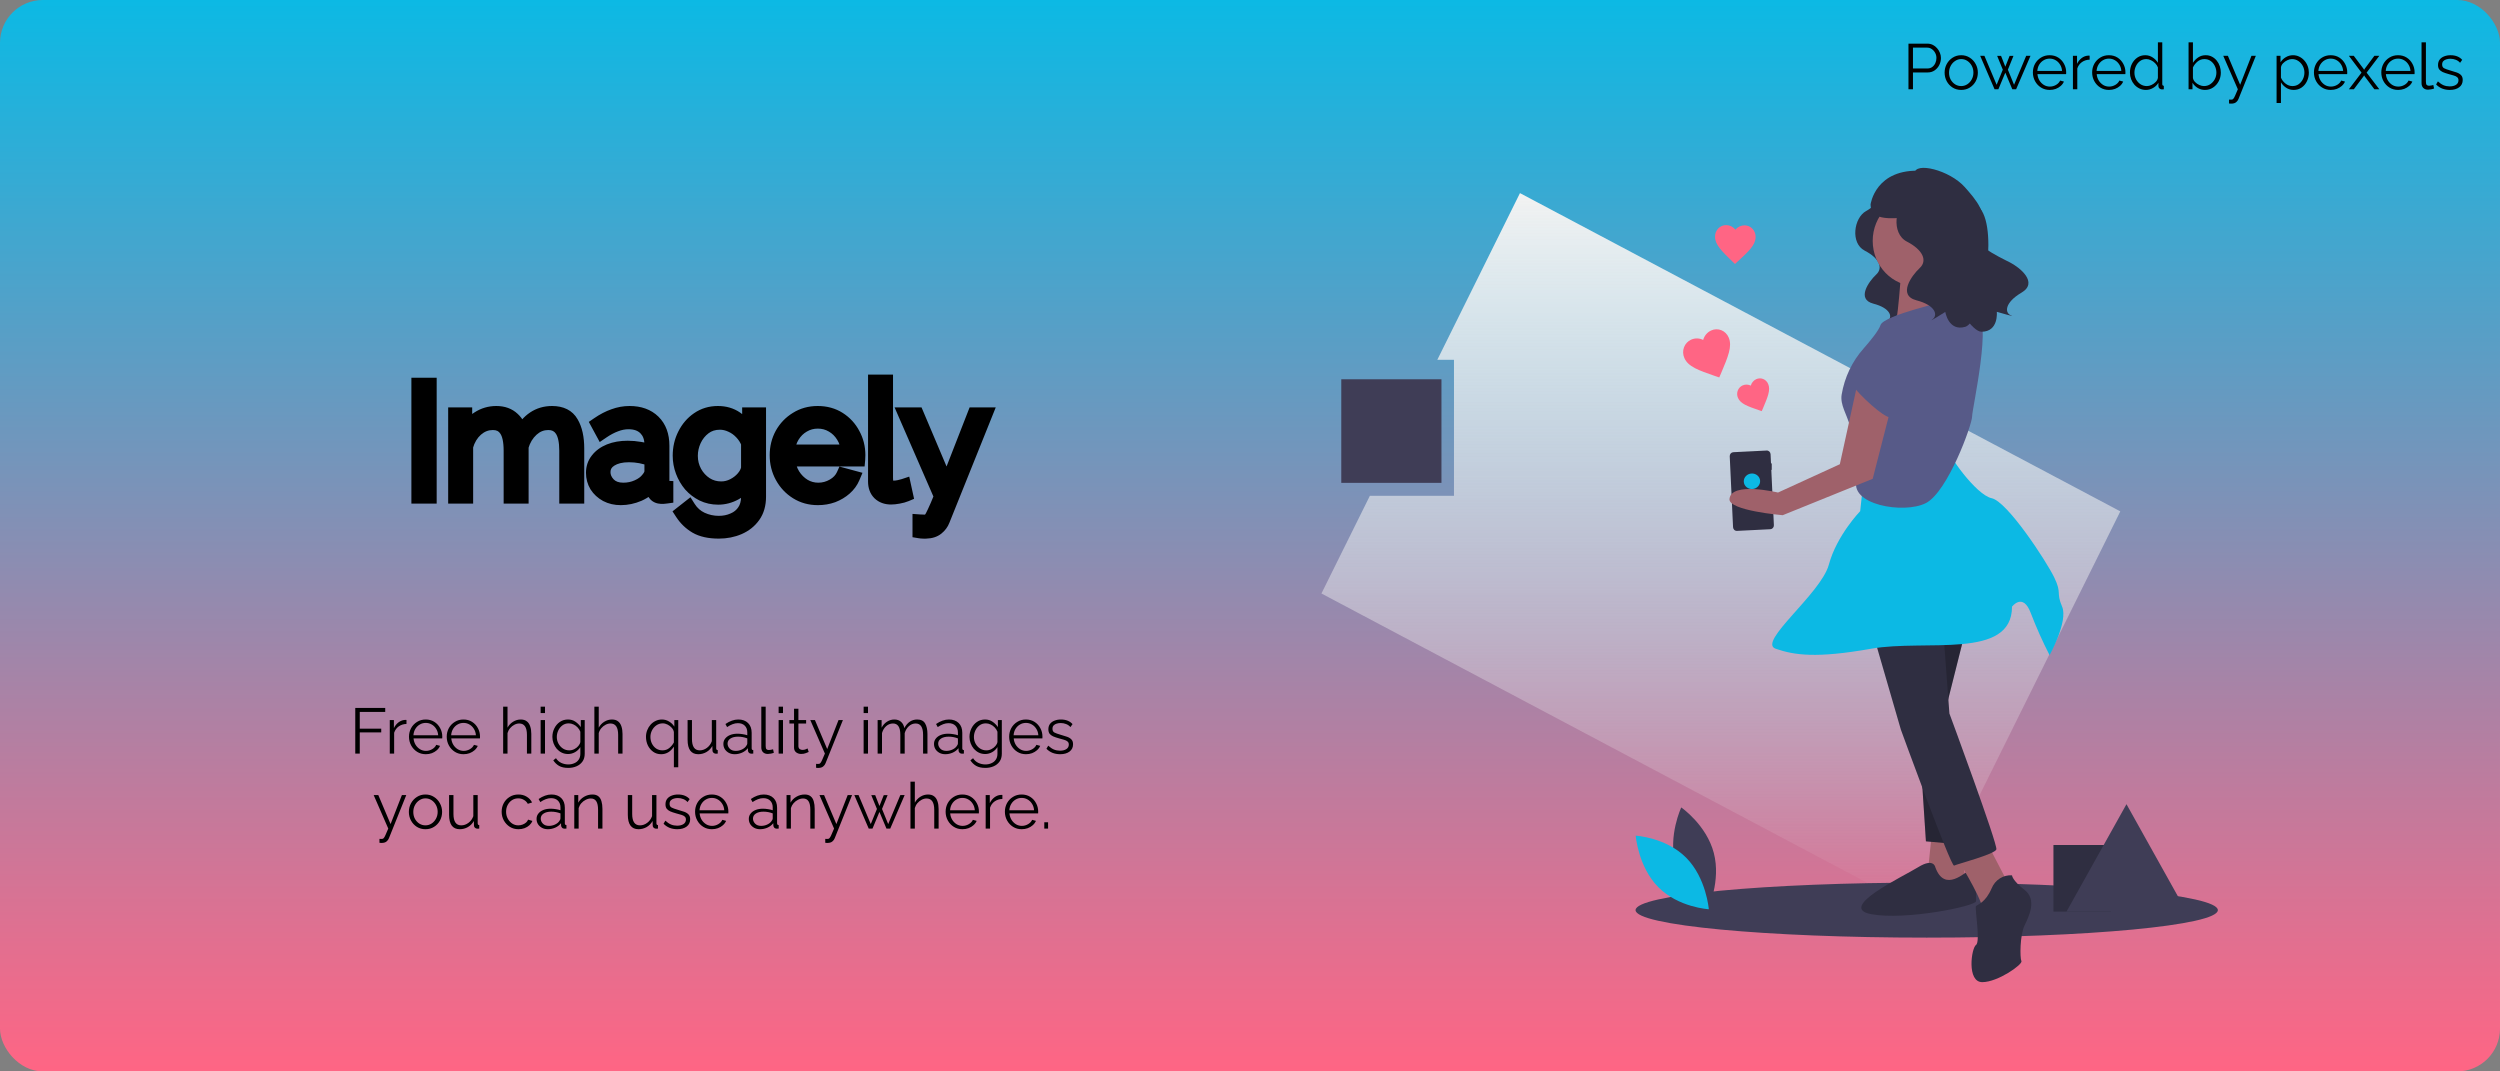 <svg width="700" height="300" viewBox="0 0 700 300" fill="none" xmlns="http://www.w3.org/2000/svg">
<rect x="0" y="0" width="700" height="300" fill="#808080" stroke="none"/>
<g clip-path="url(#clip0)">
<rect width="700" height="300" rx="12" fill="url(#paint0_linear)"/>
<path d="M425.589 54.071L402.442 100.753H407.115V138.82H383.566L370 166.179L538.097 255.291L593.686 143.182L425.589 54.071Z" fill="url(#paint1_linear)"/>
<path d="M403.609 106.191H375.558V135.194H403.609V106.191Z" fill="#3F3D56"/>
<path d="M495.965 131.569H496.088V129.756H495.881L495.76 127.178C495.747 126.892 495.624 126.622 495.418 126.429C495.213 126.236 494.942 126.136 494.664 126.15L485.32 126.617C485.183 126.624 485.048 126.658 484.924 126.719C484.8 126.78 484.688 126.865 484.596 126.97C484.504 127.075 484.432 127.198 484.386 127.332C484.339 127.466 484.319 127.608 484.326 127.75L485.255 147.621C485.268 147.908 485.391 148.177 485.597 148.37C485.802 148.563 486.073 148.663 486.35 148.649L495.695 148.182C495.832 148.175 495.966 148.141 496.091 148.08C496.215 148.019 496.326 147.934 496.419 147.829C496.511 147.724 496.583 147.601 496.629 147.467C496.675 147.333 496.696 147.191 496.689 147.049L495.965 131.569Z" fill="#2F2E41"/>
<path d="M490.649 136.926C491.912 136.863 492.89 135.839 492.834 134.639C492.778 133.44 491.709 132.518 490.446 132.581C489.183 132.645 488.204 133.668 488.261 134.868C488.317 136.068 489.386 136.989 490.649 136.926Z" fill="#0CB9E4"/>
<path d="M539.478 262.538C584.501 262.538 621 259.088 621 254.834C621 250.579 584.501 247.13 539.478 247.13C494.455 247.13 457.956 250.579 457.956 254.834C457.956 259.088 494.455 262.538 539.478 262.538Z" fill="#3F3D56"/>
<path d="M469.096 241.846C471.156 249.72 478.212 254.596 478.212 254.596C478.212 254.596 481.928 246.707 479.868 238.833C477.808 230.96 470.752 226.084 470.752 226.084C470.752 226.084 467.036 233.973 469.096 241.846Z" fill="#3F3D56"/>
<path d="M472.123 240.154C477.775 245.844 478.466 254.59 478.466 254.59C478.466 254.59 469.992 254.111 464.339 248.422C458.687 242.732 457.996 233.987 457.996 233.987C457.996 233.987 466.47 234.465 472.123 240.154Z" fill="#0CB9E4"/>
<path d="M525.342 55.119C525.342 55.119 525.948 57.21 522.51 59.092C519.072 60.974 518.061 68.084 522.106 70.175C526.151 72.266 527.364 74.985 525.342 76.867C523.319 78.749 519.679 83.768 524.533 85.022C529.387 86.277 529.993 88.786 528.578 89.832C527.162 90.877 531.814 87.95 531.814 87.95C531.814 87.95 532.623 92.969 536.87 91.714C541.117 90.459 553.049 66.62 546.982 63.275C540.914 59.929 525.342 55.119 525.342 55.119Z" fill="#2F2E41"/>
<path d="M541.012 232.401L539.697 245.09L545.395 248.716L550.655 247.809L548.025 232.401H541.012Z" fill="#9F616A"/>
<path d="M536.629 80.133C543.407 80.133 548.901 74.452 548.901 67.444C548.901 60.436 543.407 54.755 536.629 54.755C529.852 54.755 524.357 60.436 524.357 67.444C524.357 74.452 529.852 80.133 536.629 80.133Z" fill="#9F616A"/>
<path d="M532.466 73.562C532.466 73.562 531.37 92.822 530.055 92.822C528.74 92.822 545.395 91.916 545.395 91.916C545.395 91.916 538.382 79.227 541.889 75.148C545.395 71.07 532.466 73.562 532.466 73.562Z" fill="#9F616A"/>
<path d="M550.655 175.301L544.957 197.96L549.34 236.48L539.259 235.573L535.314 175.301H550.655Z" fill="#2F2E41"/>
<path opacity="0.2" d="M550.655 175.301L544.957 197.96L549.34 236.48L539.259 235.573L535.314 175.301H550.655Z" fill="black"/>
<path d="M541.889 242.824C541.889 242.824 541.451 240.105 537.068 242.824C532.685 245.543 514.277 254.154 523.919 255.966C533.561 257.779 553.284 253.701 553.284 252.341C553.284 250.981 553.723 242.371 551.969 243.277C550.216 244.184 544.519 250.075 541.889 242.824Z" fill="#2F2E41"/>
<path d="M547.587 239.652C547.587 239.652 554.599 250.981 555.037 254.154C555.476 257.326 562.05 246.903 562.05 246.903L555.914 235.12L547.587 239.652Z" fill="#9F616A"/>
<path d="M524.357 177.113L532.246 204.304C532.246 204.304 546.272 242.824 547.148 242.371C548.025 241.918 558.544 239.199 558.982 237.839C559.42 236.48 545.833 199.772 545.833 199.772L544.08 176.207L524.357 177.113Z" fill="#2F2E41"/>
<path d="M563.365 245.09C562.168 245.005 560.976 245.309 559.954 245.959C558.933 246.609 558.133 247.573 557.667 248.716C555.914 252.794 553.723 253.247 553.284 253.701C552.846 254.154 554.599 263.67 553.284 264.577C551.969 265.483 550.655 275 555.037 275C559.42 275 566.433 270.015 565.995 269.109C565.556 268.202 565.556 261.858 566.871 259.139C568.186 256.42 570.378 251.888 566.871 249.169C563.365 246.45 563.365 245.09 563.365 245.09Z" fill="#2F2E41"/>
<path d="M521.728 134.968L520.851 143.125C520.851 143.125 514.277 149.923 512.085 158.08C509.894 166.237 491.924 179.832 497.183 181.645C502.443 183.458 508.579 184.364 523.919 181.645C539.259 178.926 563.365 184.817 563.365 169.862C563.365 169.862 566.433 165.784 568.624 171.675C570.168 175.699 571.924 179.633 573.884 183.458C573.884 183.458 579.143 173.941 577.39 169.862C575.637 165.784 577.39 166.237 575.199 161.705C573.007 157.173 562.05 140.406 557.667 139.499C553.284 138.593 544.957 126.81 545.395 125.451C545.833 124.091 521.728 134.968 521.728 134.968Z" fill="#0CB9E4"/>
<path d="M545.395 84.212C545.395 84.212 527.425 88.29 526.549 91.009C526.056 92.539 523.76 95.359 521.845 97.534C518.613 101.15 516.464 105.659 515.659 110.512C515.202 113.403 517.124 116.003 518.002 119.333C520.632 129.303 522.604 126.81 519.974 134.061C517.345 141.312 533.123 144.031 539.259 140.859C545.395 137.687 552.189 118.88 552.189 116.614C552.189 114.348 558.106 88.743 553.284 86.931C548.463 85.118 545.395 84.212 545.395 84.212Z" fill="#575A88"/>
<path d="M520.413 105.964L515.153 129.983L497.841 137.913C497.841 137.913 484.692 134.741 484.254 139.726C483.968 142.981 499.156 144.258 499.156 144.258L524.357 134.061L530.055 111.856L520.413 105.964Z" fill="#9F616A"/>
<path d="M526.549 96.901C526.549 96.901 515.591 103.698 518.221 107.324C520.851 110.949 527.425 116.841 529.178 116.841C530.932 116.841 532.246 105.964 532.246 102.792C532.246 99.62 526.549 96.901 526.549 96.901Z" fill="#575A88"/>
<path d="M537.512 50.967C537.512 50.967 538.184 53.283 534.376 55.368C530.567 57.453 529.447 65.329 533.928 67.646C538.408 69.962 539.753 72.974 537.512 75.059C535.272 77.144 531.239 82.704 536.616 84.093C541.993 85.483 542.665 88.263 541.097 89.421C539.529 90.58 544.682 87.337 544.682 87.337C544.682 87.337 545.578 92.896 550.283 91.506C554.988 90.117 559.682 64.851 554.437 58.343C549.561 52.293 537.512 50.967 537.512 50.967Z" fill="#2F2E41"/>
<path d="M536.081 48.582C536.082 45.188 545.902 47.627 550.113 52.366C553.028 55.647 557.456 60.584 553.746 64.064C550.035 67.544 560.106 72.106 562.808 73.489C565.509 74.872 570.842 79.101 566.026 81.939C561.211 84.776 561.288 87.641 563.101 88.319C564.913 88.997 559.105 87.31 559.105 87.31C559.105 87.31 559.692 92.914 554.799 92.887C549.906 92.861 535.868 65.056 539.221 57.327C542.339 50.141 536.081 48.582 536.081 48.582Z" fill="#2F2E41"/>
<path d="M538.208 47.838C525.076 47.021 523.758 57.242 523.758 57.242C523.849 63.156 532.933 60.274 535.456 61.156C538.5 58.892 544.368 54.608 548.564 51.551C545.518 49.333 541.929 48.046 538.208 47.838Z" fill="#2F2E41"/>
<path d="M481.391 105.685L480.13 105.258C475.628 103.688 472.67 102.686 471.616 100.23C471.408 99.767 471.292 99.265 471.274 98.754C471.257 98.243 471.339 97.734 471.515 97.256C471.692 96.779 471.959 96.343 472.301 95.974C472.643 95.605 473.054 95.311 473.508 95.109C474.043 94.867 474.622 94.749 475.205 94.762C475.788 94.775 476.362 94.918 476.886 95.184C477.047 94.604 477.329 94.068 477.711 93.612C478.093 93.156 478.567 92.792 479.099 92.544C479.548 92.332 480.035 92.214 480.529 92.2C481.023 92.185 481.515 92.272 481.976 92.458C482.437 92.643 482.857 92.922 483.211 93.278C483.566 93.634 483.848 94.06 484.041 94.531C485.094 96.987 483.828 99.927 481.932 104.431L481.391 105.685Z" fill="#FF6584"/>
<path d="M493.289 115.121L492.431 114.83C489.366 113.762 487.353 113.08 486.636 111.408C486.494 111.093 486.415 110.751 486.403 110.403C486.391 110.055 486.447 109.709 486.567 109.384C486.687 109.059 486.869 108.762 487.102 108.511C487.335 108.26 487.614 108.06 487.923 107.922C488.287 107.758 488.681 107.677 489.078 107.686C489.475 107.695 489.866 107.793 490.223 107.973C490.333 107.578 490.524 107.213 490.784 106.903C491.045 106.593 491.367 106.345 491.729 106.176C492.035 106.032 492.366 105.952 492.702 105.942C493.039 105.932 493.374 105.991 493.687 106.117C494.001 106.244 494.287 106.433 494.528 106.676C494.77 106.918 494.962 107.208 495.093 107.529C495.81 109.2 494.948 111.201 493.657 114.268L493.289 115.121Z" fill="#FF6584"/>
<path d="M485.792 73.911L484.978 73.131C482.086 70.313 480.176 68.484 480.204 66.238C480.202 65.81 480.283 65.387 480.442 64.992C480.601 64.598 480.836 64.24 481.131 63.941C481.426 63.641 481.776 63.406 482.161 63.25C482.546 63.093 482.957 63.017 483.37 63.028C483.858 63.037 484.338 63.156 484.777 63.376C485.216 63.596 485.603 63.913 485.912 64.303C486.231 63.921 486.626 63.615 487.07 63.407C487.514 63.198 487.997 63.092 488.485 63.096C488.899 63.096 489.308 63.183 489.688 63.35C490.069 63.517 490.413 63.761 490.701 64.068C490.989 64.375 491.214 64.739 491.363 65.138C491.513 65.536 491.583 65.962 491.57 66.389C491.542 68.636 489.588 70.413 486.626 73.153L485.792 73.911Z" fill="#FF6584"/>
<path d="M591.117 236.591H574.964V255.246H591.117V236.591Z" fill="#2F2E41"/>
<path d="M595.414 225.173L603.81 240.209L612.206 255.246H595.414H578.622L587.018 240.209L595.414 225.173Z" fill="#3F3D56"/>
<path d="M117.189 139V107.76H120.269V139H117.189ZM161.588 139H158.596V126.196C158.596 123.556 158.17 121.605 157.32 120.344C156.469 119.053 155.208 118.408 153.536 118.408C151.776 118.408 150.221 119.024 148.872 120.256C147.522 121.488 146.569 123.072 146.012 125.008V139H143.02V126.196C143.02 123.497 142.594 121.532 141.744 120.3C140.922 119.039 139.676 118.408 138.004 118.408C136.273 118.408 134.718 119.009 133.34 120.212C131.99 121.415 131.037 122.999 130.48 124.964V139H127.488V116.076H130.216V121.268C131.154 119.508 132.386 118.144 133.912 117.176C135.437 116.179 137.124 115.68 138.972 115.68C140.878 115.68 142.418 116.237 143.592 117.352C144.765 118.437 145.484 119.845 145.748 121.576C147.86 117.645 150.808 115.68 154.592 115.68C157.173 115.68 158.977 116.589 160.004 118.408C161.06 120.197 161.588 122.588 161.588 125.58V139ZM166.073 132.4C166.073 130.992 166.484 129.775 167.305 128.748C168.126 127.692 169.256 126.871 170.693 126.284C172.16 125.697 173.846 125.404 175.753 125.404C176.868 125.404 178.026 125.507 179.229 125.712C180.432 125.888 181.502 126.137 182.441 126.46V124.524C182.441 122.588 181.869 121.048 180.725 119.904C179.581 118.76 177.997 118.188 175.973 118.188C174.77 118.188 173.568 118.423 172.365 118.892C171.162 119.332 169.916 119.992 168.625 120.872L167.481 118.76C168.977 117.733 170.444 116.971 171.881 116.472C173.318 115.944 174.785 115.68 176.281 115.68C179.097 115.68 181.326 116.487 182.969 118.1C184.612 119.713 185.433 121.943 185.433 124.788V135.392C185.433 136.184 185.8 136.595 186.533 136.624V139C185.888 139.088 185.433 139.117 185.169 139.088C184.436 139.059 183.878 138.824 183.497 138.384C183.116 137.944 182.91 137.475 182.881 136.976L182.837 135.304C181.81 136.624 180.476 137.651 178.833 138.384C177.19 139.088 175.518 139.44 173.817 139.44C172.321 139.44 170.986 139.132 169.813 138.516C168.64 137.871 167.716 137.02 167.041 135.964C166.396 134.879 166.073 133.691 166.073 132.4ZM181.429 134.16C182.104 133.368 182.441 132.635 182.441 131.96V128.616C180.417 127.824 178.305 127.428 176.105 127.428C173.964 127.428 172.233 127.853 170.913 128.704C169.593 129.555 168.933 130.713 168.933 132.18C168.933 133.441 169.417 134.585 170.385 135.612C171.382 136.639 172.761 137.152 174.521 137.152C175.958 137.152 177.293 136.873 178.525 136.316C179.786 135.759 180.754 135.04 181.429 134.16ZM201.094 139.308C199.51 139.308 198.058 138.985 196.738 138.34C195.447 137.695 194.318 136.829 193.35 135.744C192.411 134.629 191.678 133.368 191.15 131.96C190.622 130.552 190.358 129.1 190.358 127.604C190.358 125.463 190.812 123.497 191.722 121.708C192.631 119.889 193.878 118.437 195.462 117.352C197.075 116.237 198.923 115.68 201.006 115.68C202.971 115.68 204.672 116.179 206.11 117.176C207.576 118.173 208.808 119.405 209.806 120.872V116.076H212.49V139.088C212.49 141.229 211.976 143.019 210.95 144.456C209.923 145.893 208.559 146.979 206.858 147.712C205.156 148.445 203.294 148.812 201.27 148.812C198.63 148.812 196.503 148.343 194.89 147.404C193.306 146.465 192 145.204 190.974 143.62L192.822 142.168C193.731 143.605 194.934 144.676 196.43 145.38C197.955 146.084 199.568 146.436 201.27 146.436C202.766 146.436 204.13 146.157 205.362 145.6C206.623 145.072 207.62 144.265 208.354 143.18C209.116 142.095 209.498 140.731 209.498 139.088V134.556C208.618 135.993 207.415 137.152 205.89 138.032C204.364 138.883 202.766 139.308 201.094 139.308ZM201.93 136.8C203.132 136.8 204.276 136.521 205.362 135.964C206.447 135.407 207.356 134.703 208.09 133.852C208.852 132.972 209.322 132.063 209.498 131.124V124.04C209.058 122.925 208.427 121.943 207.606 121.092C206.784 120.212 205.846 119.537 204.79 119.068C203.734 118.569 202.663 118.32 201.578 118.32C199.876 118.32 198.41 118.789 197.178 119.728C195.975 120.637 195.036 121.811 194.362 123.248C193.716 124.656 193.394 126.123 193.394 127.648C193.394 129.291 193.775 130.816 194.538 132.224C195.3 133.603 196.327 134.717 197.618 135.568C198.908 136.389 200.346 136.8 201.93 136.8ZM228.997 139.44C226.797 139.44 224.832 138.897 223.101 137.812C221.37 136.727 220.006 135.275 219.009 133.456C218.012 131.637 217.513 129.643 217.513 127.472C217.513 125.331 217.997 123.365 218.965 121.576C219.962 119.787 221.326 118.364 223.057 117.308C224.788 116.223 226.753 115.68 228.953 115.68C231.212 115.68 233.192 116.223 234.893 117.308C236.594 118.393 237.914 119.831 238.853 121.62C239.821 123.38 240.305 125.316 240.305 127.428C240.305 127.897 240.29 128.293 240.261 128.616H220.637C220.784 130.259 221.253 131.725 222.045 133.016C222.837 134.277 223.849 135.289 225.081 136.052C226.313 136.785 227.662 137.152 229.129 137.152C230.625 137.152 232.033 136.771 233.353 136.008C234.673 135.245 235.612 134.248 236.169 133.016L238.765 133.72C238.296 134.835 237.562 135.832 236.565 136.712C235.597 137.563 234.468 138.237 233.177 138.736C231.886 139.205 230.493 139.44 228.997 139.44ZM220.549 126.46H237.489C237.372 124.817 236.917 123.365 236.125 122.104C235.333 120.813 234.321 119.816 233.089 119.112C231.857 118.379 230.493 118.012 228.997 118.012C227.501 118.012 226.137 118.379 224.905 119.112C223.673 119.816 222.661 120.813 221.869 122.104C221.106 123.365 220.666 124.817 220.549 126.46ZM245.053 106.88H248.045V133.808C248.045 134.952 248.236 135.7 248.617 136.052C249.028 136.404 249.541 136.58 250.157 136.58C250.685 136.58 251.213 136.521 251.741 136.404C252.298 136.287 252.753 136.169 253.105 136.052L253.633 138.472C253.076 138.707 252.386 138.897 251.565 139.044C250.773 139.191 250.084 139.264 249.497 139.264C248.148 139.264 247.062 138.868 246.241 138.076C245.449 137.284 245.053 136.199 245.053 134.82V106.88ZM257.499 146.04C257.91 146.069 258.306 146.084 258.687 146.084C259.068 146.113 259.347 146.099 259.523 146.04C259.875 146.011 260.198 145.805 260.491 145.424C260.814 145.072 261.195 144.397 261.635 143.4C262.104 142.432 262.735 140.965 263.527 139L253.539 116.076H256.707L265.111 135.92L272.855 116.076H275.847L263.967 145.644C263.644 146.495 263.102 147.228 262.339 147.844C261.576 148.46 260.564 148.783 259.303 148.812C259.039 148.841 258.76 148.841 258.467 148.812C258.174 148.812 257.851 148.783 257.499 148.724V146.04Z" fill="black"/>
<path d="M117.189 139H115.189V141H117.189V139ZM117.189 107.76V105.76H115.189V107.76H117.189ZM120.269 107.76H122.269V105.76H120.269V107.76ZM120.269 139V141H122.269V139H120.269ZM119.189 139V107.76H115.189V139H119.189ZM117.189 109.76H120.269V105.76H117.189V109.76ZM118.269 107.76V139H122.269V107.76H118.269ZM120.269 137H117.189V141H120.269V137ZM161.588 139V141H163.588V139H161.588ZM158.596 139H156.596V141H158.596V139ZM157.32 120.344L155.65 121.445L155.655 121.453L155.661 121.462L157.32 120.344ZM148.872 120.256L147.523 118.779L148.872 120.256ZM146.011 125.008L144.09 124.455L144.011 124.726V125.008H146.011ZM146.011 139V141H148.011V139H146.011ZM143.02 139H141.02V141H143.02V139ZM141.743 120.3L140.068 121.391L140.082 121.414L140.098 121.436L141.743 120.3ZM133.34 120.212L132.025 118.705L132.017 118.712L132.009 118.719L133.34 120.212ZM130.479 124.964L128.555 124.418L128.479 124.686V124.964H130.479ZM130.479 139V141H132.479V139H130.479ZM127.487 139H125.487V141H127.487V139ZM127.487 116.076V114.076H125.487V116.076H127.487ZM130.215 116.076H132.215V114.076H130.215V116.076ZM130.215 121.268H128.215L131.98 122.209L130.215 121.268ZM133.911 117.176L134.983 118.865L134.995 118.857L135.006 118.85L133.911 117.176ZM143.591 117.352L142.214 118.802L142.224 118.811L142.233 118.82L143.591 117.352ZM145.747 121.576L143.77 121.878L144.674 127.8L147.509 122.523L145.747 121.576ZM160.004 118.408L158.262 119.391L158.271 119.408L158.281 119.425L160.004 118.408ZM161.588 137H158.596V141H161.588V137ZM160.596 139V126.196H156.596V139H160.596ZM160.596 126.196C160.596 123.417 160.162 120.981 158.978 119.226L155.661 121.462C156.179 122.229 156.596 123.695 156.596 126.196H160.596ZM158.989 119.243C157.734 117.339 155.815 116.408 153.535 116.408V120.408C154.6 120.408 155.203 120.768 155.65 121.445L158.989 119.243ZM153.535 116.408C151.256 116.408 149.225 117.225 147.523 118.779L150.22 121.733C151.216 120.823 152.295 120.408 153.535 120.408V116.408ZM147.523 118.779C145.873 120.285 144.738 122.201 144.09 124.455L147.933 125.561C148.399 123.943 149.171 122.691 150.22 121.733L147.523 118.779ZM144.011 125.008V139H148.011V125.008H144.011ZM146.011 137H143.02V141H146.011V137ZM145.02 139V126.196H141.02V139H145.02ZM145.02 126.196C145.02 123.375 144.592 120.905 143.389 119.164L140.098 121.436C140.597 122.159 141.02 123.619 141.02 126.196H145.02ZM143.419 119.209C142.183 117.31 140.263 116.408 138.004 116.408V120.408C139.088 120.408 139.661 120.767 140.068 121.391L143.419 119.209ZM138.004 116.408C135.76 116.408 133.745 117.204 132.025 118.705L134.654 121.719C135.691 120.814 136.785 120.408 138.004 120.408V116.408ZM132.009 118.719C130.34 120.206 129.203 122.136 128.555 124.418L132.404 125.51C132.871 123.861 133.64 122.623 134.67 121.705L132.009 118.719ZM128.479 124.964V139H132.479V124.964H128.479ZM130.479 137H127.487V141H130.479V137ZM129.487 139V116.076H125.487V139H129.487ZM127.487 118.076H130.215V114.076H127.487V118.076ZM128.215 116.076V121.268H132.215V116.076H128.215ZM131.98 122.209C132.774 120.721 133.779 119.629 134.983 118.865L132.84 115.487C130.993 116.659 129.535 118.294 128.451 120.327L131.98 122.209ZM135.006 118.85C136.201 118.069 137.506 117.68 138.972 117.68V113.68C136.741 113.68 134.673 114.289 132.817 115.502L135.006 118.85ZM138.972 117.68C140.463 117.68 141.478 118.102 142.214 118.802L144.969 115.902C143.359 114.372 141.293 113.68 138.972 113.68V117.68ZM142.233 118.82C143.042 119.568 143.568 120.549 143.77 121.878L147.725 121.274C147.399 119.141 146.488 117.307 144.95 115.884L142.233 118.82ZM147.509 122.523C149.348 119.101 151.69 117.68 154.591 117.68V113.68C149.925 113.68 146.371 116.19 143.986 120.629L147.509 122.523ZM154.591 117.68C156.651 117.68 157.678 118.357 158.262 119.391L161.745 117.425C160.275 114.821 157.694 113.68 154.591 113.68V117.68ZM158.281 119.425C159.092 120.799 159.588 122.797 159.588 125.58H163.588C163.588 122.379 163.027 119.595 161.726 117.391L158.281 119.425ZM159.588 125.58V139H163.588V125.58H159.588ZM167.305 128.748L168.867 129.997L168.875 129.987L168.884 129.976L167.305 128.748ZM170.693 126.284L169.95 124.427L169.937 124.432L170.693 126.284ZM179.229 125.712L178.893 127.683L178.916 127.687L178.939 127.691L179.229 125.712ZM182.441 126.46L181.791 128.351L184.441 129.262V126.46H182.441ZM180.725 119.904L179.311 121.318L180.725 119.904ZM172.365 118.892L173.052 120.77L173.072 120.763L173.092 120.755L172.365 118.892ZM168.625 120.872L166.867 121.825L167.922 123.772L169.752 122.524L168.625 120.872ZM167.481 118.76L166.349 117.111L164.865 118.13L165.723 119.713L167.481 118.76ZM171.881 116.472L172.537 118.362L172.554 118.356L172.571 118.349L171.881 116.472ZM182.969 118.1L184.371 116.673L182.969 118.1ZM186.533 136.624H188.533V134.702L186.613 134.626L186.533 136.624ZM186.533 139L186.803 140.982L188.533 140.746V139H186.533ZM185.169 139.088L185.39 137.1L185.32 137.092L185.249 137.09L185.169 139.088ZM183.497 138.384L181.986 139.694L183.497 138.384ZM182.881 136.976L180.882 137.029L180.883 137.061L180.885 137.093L182.881 136.976ZM182.837 135.304L184.836 135.251L184.689 129.665L181.258 134.076L182.837 135.304ZM178.833 138.384L179.621 140.222L179.635 140.216L179.648 140.21L178.833 138.384ZM169.813 138.516L168.849 140.268L168.866 140.278L168.883 140.287L169.813 138.516ZM167.041 135.964L165.322 136.986L165.338 137.014L165.356 137.041L167.041 135.964ZM181.429 134.16L179.907 132.863L179.873 132.902L179.842 132.943L181.429 134.16ZM182.441 128.616H184.441V127.251L183.17 126.754L182.441 128.616ZM170.385 135.612L168.93 136.984L168.94 136.995L168.951 137.006L170.385 135.612ZM178.525 136.316L177.717 134.487L177.709 134.49L177.701 134.494L178.525 136.316ZM168.073 132.4C168.073 131.412 168.35 130.643 168.867 129.997L165.743 127.499C164.617 128.906 164.073 130.572 164.073 132.4H168.073ZM168.884 129.976C169.458 129.238 170.283 128.612 171.449 128.136L169.937 124.432C168.228 125.13 166.795 126.146 165.726 127.52L168.884 129.976ZM171.436 128.141C172.623 127.666 174.05 127.404 175.753 127.404V123.404C173.643 123.404 171.697 123.729 169.95 124.427L171.436 128.141ZM175.753 127.404C176.745 127.404 177.791 127.495 178.893 127.683L179.566 123.741C178.262 123.518 176.991 123.404 175.753 123.404V127.404ZM178.939 127.691C180.046 127.853 180.992 128.077 181.791 128.351L183.091 124.569C182.013 124.198 180.818 123.923 179.519 123.733L178.939 127.691ZM184.441 126.46V124.524H180.441V126.46H184.441ZM184.441 124.524C184.441 122.169 183.731 120.081 182.139 118.49L179.311 121.318C180.008 122.015 180.441 123.007 180.441 124.524H184.441ZM182.139 118.49C180.531 116.882 178.387 116.188 175.973 116.188V120.188C177.607 120.188 178.631 120.638 179.311 121.318L182.139 118.49ZM175.973 116.188C174.504 116.188 173.055 116.476 171.638 117.029L173.092 120.755C174.08 120.37 175.037 120.188 175.973 120.188V116.188ZM171.678 117.014C170.29 117.521 168.897 118.266 167.498 119.22L169.752 122.524C170.935 121.718 172.034 121.143 173.052 120.77L171.678 117.014ZM170.384 119.919L169.24 117.807L165.723 119.713L166.867 121.825L170.384 119.919ZM168.613 120.409C169.989 119.465 171.297 118.792 172.537 118.362L171.226 114.582C169.591 115.15 167.965 116.002 166.349 117.111L168.613 120.409ZM172.571 118.349C173.792 117.901 175.026 117.68 176.281 117.68V113.68C174.544 113.68 172.844 113.987 171.191 114.595L172.571 118.349ZM176.281 117.68C178.697 117.68 180.379 118.359 181.568 119.527L184.371 116.673C182.274 114.614 179.497 113.68 176.281 113.68V117.68ZM181.568 119.527C182.741 120.679 183.433 122.345 183.433 124.788H187.433C187.433 121.541 186.482 118.747 184.371 116.673L181.568 119.527ZM183.433 124.788V135.392H187.433V124.788H183.433ZM183.433 135.392C183.433 136.066 183.587 136.922 184.216 137.626C184.869 138.357 185.732 138.594 186.453 138.622L186.613 134.626C186.601 134.625 186.914 134.642 187.2 134.962C187.462 135.256 187.433 135.51 187.433 135.392H183.433ZM184.533 136.624V139H188.533V136.624H184.533ZM186.263 137.018C185.969 137.058 185.744 137.082 185.579 137.092C185.399 137.104 185.352 137.096 185.39 137.1L184.948 141.076C185.485 141.135 186.163 141.069 186.803 140.982L186.263 137.018ZM185.249 137.09C185.072 137.083 184.993 137.054 184.977 137.047C184.97 137.044 184.973 137.044 184.983 137.051C184.994 137.059 185.002 137.067 185.008 137.074L181.986 139.694C182.818 140.654 183.957 141.041 185.089 141.086L185.249 137.09ZM185.008 137.074C184.932 136.986 184.901 136.927 184.889 136.9C184.879 136.877 184.878 136.866 184.878 136.859L180.885 137.093C180.944 138.102 181.365 138.978 181.986 139.694L185.008 137.074ZM184.88 136.923L184.836 135.251L180.838 135.357L180.882 137.029L184.88 136.923ZM181.258 134.076C180.448 135.118 179.384 135.948 178.018 136.558L179.648 140.21C181.567 139.354 183.173 138.13 184.416 136.532L181.258 134.076ZM178.045 136.546C176.639 137.148 175.234 137.44 173.817 137.44V141.44C175.803 141.44 177.742 141.028 179.621 140.222L178.045 136.546ZM173.817 137.44C172.603 137.44 171.594 137.192 170.743 136.745L168.883 140.287C170.379 141.072 172.039 141.44 173.817 141.44V137.44ZM170.777 136.764C169.876 136.268 169.209 135.642 168.726 134.887L165.356 137.041C166.223 138.398 167.403 139.473 168.849 140.268L170.777 136.764ZM168.76 134.942C168.303 134.173 168.073 133.339 168.073 132.4H164.073C164.073 134.042 164.489 135.584 165.322 136.986L168.76 134.942ZM182.952 135.457C183.775 134.49 184.441 133.309 184.441 131.96H180.441C180.441 131.961 180.433 132.246 179.907 132.863L182.952 135.457ZM184.441 131.96V128.616H180.441V131.96H184.441ZM183.17 126.754C180.911 125.87 178.551 125.428 176.105 125.428V129.428C178.059 129.428 179.923 129.778 181.712 130.478L183.17 126.754ZM176.105 125.428C173.715 125.428 171.57 125.901 169.83 127.023L171.996 130.385C172.896 129.806 174.213 129.428 176.105 129.428V125.428ZM169.83 127.023C167.987 128.211 166.933 129.978 166.933 132.18H170.933C170.933 131.449 171.2 130.899 171.996 130.385L169.83 127.023ZM166.933 132.18C166.933 134.013 167.657 135.634 168.93 136.984L171.84 134.24C171.177 133.537 170.933 132.869 170.933 132.18H166.933ZM168.951 137.006C170.408 138.506 172.353 139.152 174.521 139.152V135.152C173.169 135.152 172.357 134.772 171.82 134.218L168.951 137.006ZM174.521 139.152C176.224 139.152 177.842 138.82 179.349 138.138L177.701 134.494C176.744 134.927 175.692 135.152 174.521 135.152V139.152ZM179.333 138.145C180.828 137.485 182.094 136.58 183.016 135.377L179.842 132.943C179.415 133.5 178.745 134.032 177.717 134.487L179.333 138.145ZM196.738 138.34L195.843 140.129L195.851 140.133L195.859 140.137L196.738 138.34ZM193.35 135.744L191.82 137.032L191.838 137.054L191.857 137.075L193.35 135.744ZM191.15 131.96L193.022 131.258L191.15 131.96ZM191.722 121.708L193.505 122.614L193.511 122.602L191.722 121.708ZM195.462 117.352L196.592 119.002L196.599 118.997L195.462 117.352ZM206.11 117.176L204.969 118.819L204.977 118.825L204.985 118.83L206.11 117.176ZM209.806 120.872L208.152 121.997L211.806 127.37V120.872H209.806ZM209.806 116.076V114.076H207.806V116.076H209.806ZM212.49 116.076H214.49V114.076H212.49V116.076ZM210.95 144.456L209.322 143.294V143.294L210.95 144.456ZM206.858 147.712L207.649 149.549L206.858 147.712ZM194.89 147.404L193.87 149.125L193.877 149.129L193.884 149.133L194.89 147.404ZM190.974 143.62L189.738 142.047L188.302 143.176L189.295 144.708L190.974 143.62ZM192.822 142.168L194.512 141.099L193.328 139.227L191.586 140.595L192.822 142.168ZM196.43 145.38L195.578 147.19L195.585 147.193L195.592 147.196L196.43 145.38ZM205.362 145.6L204.589 143.755L204.563 143.766L204.537 143.778L205.362 145.6ZM208.354 143.18L206.717 142.03L206.707 142.045L206.696 142.06L208.354 143.18ZM209.498 134.556H211.498V127.459L207.792 133.512L209.498 134.556ZM205.89 138.032L206.864 139.779L206.877 139.772L206.889 139.764L205.89 138.032ZM205.362 135.964L204.448 134.185L205.362 135.964ZM208.09 133.852L206.578 132.542L206.575 132.546L208.09 133.852ZM209.498 131.124L211.463 131.493L211.498 131.31V131.124H209.498ZM209.498 124.04H211.498V123.66L211.358 123.306L209.498 124.04ZM207.606 121.092L206.144 122.457L206.155 122.469L206.167 122.481L207.606 121.092ZM204.79 119.068L203.936 120.876L203.956 120.886L203.977 120.896L204.79 119.068ZM197.178 119.728L198.384 121.323L198.39 121.319L197.178 119.728ZM194.362 123.248L192.551 122.398L192.547 122.406L192.544 122.415L194.362 123.248ZM194.538 132.224L192.779 133.177L192.783 133.184L192.788 133.192L194.538 132.224ZM197.618 135.568L196.517 137.238L196.53 137.247L196.544 137.255L197.618 135.568ZM201.094 137.308C199.79 137.308 198.642 137.045 197.616 136.543L195.859 140.137C197.474 140.926 199.229 141.308 201.094 141.308V137.308ZM197.632 136.551C196.57 136.02 195.643 135.311 194.842 134.413L191.857 137.075C192.992 138.348 194.324 139.369 195.843 140.129L197.632 136.551ZM194.879 134.456C194.092 133.521 193.473 132.459 193.022 131.258L189.277 132.662C189.882 134.277 190.73 135.738 191.82 137.032L194.879 134.456ZM193.022 131.258C192.578 130.073 192.358 128.859 192.358 127.604H188.358C188.358 129.341 188.665 131.031 189.277 132.662L193.022 131.258ZM192.358 127.604C192.358 125.756 192.747 124.104 193.505 122.614L189.939 120.802C188.877 122.891 188.358 125.169 188.358 127.604H192.358ZM193.511 122.602C194.277 121.069 195.305 119.884 196.592 119.002L194.331 115.702C192.451 116.991 190.985 118.71 189.933 120.814L193.511 122.602ZM196.599 118.997C197.856 118.128 199.303 117.68 201.006 117.68V113.68C198.543 113.68 196.294 114.346 194.325 115.707L196.599 118.997ZM201.006 117.68C202.616 117.68 203.908 118.082 204.969 118.819L207.25 115.533C205.437 114.275 203.326 113.68 201.006 113.68V117.68ZM204.985 118.83C206.244 119.686 207.296 120.738 208.152 121.997L211.46 119.747C210.321 118.073 208.909 116.661 207.234 115.522L204.985 118.83ZM211.806 120.872V116.076H207.806V120.872H211.806ZM209.806 118.076H212.49V114.076H209.806V118.076ZM210.49 116.076V139.088H214.49V116.076H210.49ZM210.49 139.088C210.49 140.903 210.059 142.262 209.322 143.294L212.577 145.618C213.894 143.775 214.49 141.556 214.49 139.088H210.49ZM209.322 143.294C208.518 144.419 207.45 145.279 206.066 145.875L207.649 149.549C209.668 148.678 211.328 147.367 212.577 145.618L209.322 143.294ZM206.066 145.875C204.637 146.491 203.047 146.812 201.27 146.812V150.812C203.541 150.812 205.676 150.399 207.649 149.549L206.066 145.875ZM201.27 146.812C198.844 146.812 197.102 146.378 195.895 145.675L193.884 149.133C195.904 150.308 198.415 150.812 201.27 150.812V146.812ZM195.909 145.683C194.598 144.906 193.515 143.864 192.652 142.532L189.295 144.708C190.485 146.544 192.014 148.025 193.87 149.125L195.909 145.683ZM192.209 145.193L194.057 143.741L191.586 140.595L189.738 142.047L192.209 145.193ZM191.132 143.237C192.238 144.986 193.728 146.319 195.578 147.19L197.281 143.57C196.14 143.033 195.224 142.224 194.512 141.099L191.132 143.237ZM195.592 147.196C197.383 148.023 199.283 148.436 201.27 148.436V144.436C199.854 144.436 198.527 144.145 197.268 143.564L195.592 147.196ZM201.27 148.436C203.019 148.436 204.669 148.109 206.186 147.422L204.537 143.778C203.591 144.206 202.512 144.436 201.27 144.436V148.436ZM206.134 147.445C207.738 146.773 209.05 145.722 210.011 144.3L206.696 142.06C206.191 142.808 205.508 143.371 204.589 143.755L206.134 147.445ZM209.99 144.33C211.041 142.835 211.498 141.043 211.498 139.088H207.498C207.498 140.418 207.192 141.354 206.717 142.03L209.99 144.33ZM211.498 139.088V134.556H207.498V139.088H211.498ZM207.792 133.512C207.094 134.651 206.14 135.579 204.89 136.3L206.889 139.764C208.69 138.725 210.141 137.335 211.203 135.6L207.792 133.512ZM204.916 136.285C203.674 136.978 202.409 137.308 201.094 137.308V141.308C203.122 141.308 205.054 140.788 206.864 139.779L204.916 136.285ZM201.93 138.8C203.455 138.8 204.912 138.443 206.275 137.743L204.448 134.185C203.641 134.599 202.81 134.8 201.93 134.8V138.8ZM206.275 137.743C207.57 137.078 208.689 136.22 209.604 135.158L206.575 132.546C206.024 133.186 205.324 133.735 204.448 134.185L206.275 137.743ZM209.601 135.162C210.545 134.073 211.209 132.849 211.463 131.493L207.532 130.755C207.434 131.277 207.16 131.871 206.578 132.542L209.601 135.162ZM211.498 131.124V124.04H207.498V131.124H211.498ZM211.358 123.306C210.823 121.951 210.05 120.745 209.044 119.703L206.167 122.481C206.804 123.141 207.292 123.9 207.637 124.774L211.358 123.306ZM209.068 119.727C208.071 118.659 206.914 117.823 205.602 117.24L203.977 120.896C204.778 121.251 205.498 121.765 206.144 122.457L209.068 119.727ZM205.644 117.26C204.341 116.644 202.98 116.32 201.578 116.32V120.32C202.346 120.32 203.126 120.494 203.936 120.876L205.644 117.26ZM201.578 116.32C199.484 116.32 197.581 116.907 195.966 118.137L198.39 121.319C199.239 120.672 200.269 120.32 201.578 120.32V116.32ZM195.971 118.133C194.496 119.248 193.356 120.683 192.551 122.398L196.172 124.098C196.716 122.938 197.454 122.026 198.384 121.323L195.971 118.133ZM192.544 122.415C191.78 124.08 191.394 125.831 191.394 127.648H195.394C195.394 126.415 195.652 125.232 196.18 124.081L192.544 122.415ZM191.394 127.648C191.394 129.614 191.854 131.468 192.779 133.177L196.296 131.271C195.696 130.164 195.394 128.967 195.394 127.648H191.394ZM192.788 133.192C193.704 134.848 194.951 136.206 196.517 137.238L198.718 133.898C197.703 133.229 196.897 132.357 196.288 131.256L192.788 133.192ZM196.544 137.255C198.167 138.288 199.979 138.8 201.93 138.8V134.8C200.712 134.8 199.649 134.49 198.691 133.881L196.544 137.255ZM223.101 137.812L222.038 139.506L223.101 137.812ZM219.009 133.456L217.255 134.418L219.009 133.456ZM218.965 121.576L217.218 120.602L217.212 120.613L217.206 120.624L218.965 121.576ZM223.057 117.308L224.099 119.015L224.109 119.009L224.119 119.002L223.057 117.308ZM238.853 121.62L237.082 122.549L237.091 122.567L237.1 122.584L238.853 121.62ZM240.261 128.616V130.616H242.087L242.253 128.797L240.261 128.616ZM220.637 128.616V126.616H218.45L218.645 128.794L220.637 128.616ZM222.045 133.016L220.34 134.062L220.346 134.071L220.351 134.08L222.045 133.016ZM225.081 136.052L224.028 137.753L224.043 137.762L224.058 137.771L225.081 136.052ZM233.353 136.008L232.352 134.276L233.353 136.008ZM236.169 133.016L236.692 131.086L235.049 130.64L234.347 132.192L236.169 133.016ZM238.765 133.72L240.608 134.496L241.496 132.388L239.288 131.79L238.765 133.72ZM236.565 136.712L237.885 138.214L237.888 138.212L236.565 136.712ZM233.177 138.736L233.86 140.616L233.879 140.609L233.898 140.602L233.177 138.736ZM220.549 126.46L218.554 126.318L218.401 128.46H220.549V126.46ZM237.489 126.46V128.46H239.637L239.484 126.318L237.489 126.46ZM236.125 122.104L234.42 123.15L234.426 123.159L234.431 123.168L236.125 122.104ZM233.089 119.112L232.066 120.831L232.081 120.84L232.097 120.848L233.089 119.112ZM224.905 119.112L225.897 120.848L225.913 120.84L225.928 120.831L224.905 119.112ZM221.869 122.104L220.164 121.058L220.157 121.069L221.869 122.104ZM228.997 137.44C227.143 137.44 225.551 136.988 224.163 136.118L222.038 139.506C224.112 140.807 226.451 141.44 228.997 141.44V137.44ZM224.163 136.118C222.726 135.216 221.598 134.019 220.762 132.494L217.255 134.418C218.414 136.531 220.014 138.237 222.038 139.506L224.163 136.118ZM220.762 132.494C219.934 130.984 219.513 129.323 219.513 127.472H215.513C215.513 129.963 216.089 132.29 217.255 134.418L220.762 132.494ZM219.513 127.472C219.513 125.645 219.922 124.009 220.724 122.528L217.206 120.624C216.071 122.721 215.513 125.016 215.513 127.472H219.513ZM220.712 122.55C221.543 121.058 222.666 119.89 224.099 119.015L222.015 115.601C219.987 116.838 218.381 118.515 217.218 120.602L220.712 122.55ZM224.119 119.002C225.507 118.132 227.099 117.68 228.953 117.68V113.68C226.407 113.68 224.068 114.313 221.994 115.614L224.119 119.002ZM228.953 117.68C230.877 117.68 232.475 118.138 233.817 118.994L235.969 115.622C233.908 114.308 231.546 113.68 228.953 113.68V117.68ZM233.817 118.994C235.224 119.892 236.305 121.068 237.082 122.549L240.624 120.691C239.524 118.593 237.964 116.895 235.969 115.622L233.817 118.994ZM237.1 122.584C237.898 124.033 238.305 125.635 238.305 127.428H242.305C242.305 124.997 241.744 122.727 240.605 120.656L237.1 122.584ZM238.305 127.428C238.305 127.861 238.291 128.193 238.269 128.435L242.253 128.797C242.289 128.394 242.305 127.934 242.305 127.428H238.305ZM240.261 126.616H220.637V130.616H240.261V126.616ZM218.645 128.794C218.816 130.716 219.373 132.485 220.34 134.062L223.75 131.97C223.133 130.965 222.751 129.801 222.629 128.438L218.645 128.794ZM220.351 134.08C221.301 135.592 222.529 136.825 224.028 137.753L226.134 134.351C225.168 133.754 224.373 132.963 223.739 131.952L220.351 134.08ZM224.058 137.771C225.607 138.693 227.311 139.152 229.129 139.152V135.152C228.014 135.152 227.019 134.878 226.104 134.333L224.058 137.771ZM229.129 139.152C230.983 139.152 232.735 138.675 234.353 137.74L232.352 134.276C231.33 134.867 230.267 135.152 229.129 135.152V139.152ZM234.353 137.74C235.987 136.796 237.24 135.501 237.991 133.84L234.347 132.192C233.983 132.995 233.358 133.695 232.352 134.276L234.353 137.74ZM235.645 134.946L238.241 135.65L239.288 131.79L236.692 131.086L235.645 134.946ZM236.922 132.944C236.58 133.755 236.036 134.511 235.242 135.212L237.888 138.212C239.088 137.153 240.011 135.915 240.608 134.496L236.922 132.944ZM235.245 135.21C234.466 135.894 233.543 136.45 232.456 136.87L233.898 140.602C235.392 140.024 236.728 139.232 237.885 138.214L235.245 135.21ZM232.493 136.856C231.441 137.239 230.281 137.44 228.997 137.44V141.44C230.705 141.44 232.332 141.171 233.86 140.616L232.493 136.856ZM220.549 128.46H237.489V124.46H220.549V128.46ZM239.484 126.318C239.346 124.383 238.803 122.608 237.819 121.04L234.431 123.168C235.031 124.123 235.397 125.252 235.494 126.602L239.484 126.318ZM237.83 121.058C236.874 119.501 235.624 118.257 234.081 117.376L232.097 120.848C233.017 121.375 233.792 122.126 234.42 123.15L237.83 121.058ZM234.112 117.393C232.557 116.468 230.837 116.012 228.997 116.012V120.012C230.149 120.012 231.157 120.29 232.066 120.831L234.112 117.393ZM228.997 116.012C227.157 116.012 225.437 116.468 223.882 117.393L225.928 120.831C226.837 120.29 227.845 120.012 228.997 120.012V116.012ZM223.913 117.376C222.369 118.257 221.12 119.501 220.164 121.058L223.574 123.15C224.202 122.126 224.976 121.375 225.897 120.848L223.913 117.376ZM220.157 121.069C219.213 122.632 218.691 124.397 218.554 126.318L222.544 126.602C222.641 125.238 223 124.099 223.58 123.139L220.157 121.069ZM245.053 106.88V104.88H243.053V106.88H245.053ZM248.045 106.88H250.045V104.88H248.045V106.88ZM248.617 136.052L247.261 137.522L247.288 137.547L247.316 137.571L248.617 136.052ZM251.741 136.404L251.329 134.447L251.318 134.449L251.307 134.452L251.741 136.404ZM253.105 136.052L255.059 135.626L254.585 133.451L252.473 134.155L253.105 136.052ZM253.633 138.472L254.409 140.315L255.942 139.67L255.587 138.046L253.633 138.472ZM251.565 139.044L251.214 137.075L251.201 137.077L251.565 139.044ZM246.241 138.076L244.827 139.49L244.84 139.503L244.853 139.516L246.241 138.076ZM245.053 108.88H248.045V104.88H245.053V108.88ZM246.045 106.88V133.808H250.045V106.88H246.045ZM246.045 133.808C246.045 134.475 246.099 135.128 246.25 135.721C246.397 136.298 246.679 136.985 247.261 137.522L249.974 134.582C250.174 134.767 250.17 134.904 250.126 134.733C250.087 134.578 250.045 134.285 250.045 133.808H246.045ZM247.316 137.571C248.139 138.276 249.134 138.58 250.157 138.58V134.58C250.04 134.58 249.981 134.564 249.959 134.556C249.941 134.55 249.931 134.544 249.919 134.533L247.316 137.571ZM250.157 138.58C250.835 138.58 251.508 138.505 252.175 138.356L251.307 134.452C250.918 134.538 250.536 134.58 250.157 134.58V138.58ZM252.153 138.361C252.75 138.235 253.286 138.1 253.738 137.949L252.473 134.155C252.22 134.239 251.847 134.338 251.329 134.447L252.153 138.361ZM251.151 136.478L251.679 138.898L255.587 138.046L255.059 135.626L251.151 136.478ZM252.857 136.629C252.477 136.789 251.94 136.945 251.214 137.075L251.917 141.013C252.833 140.849 253.675 140.624 254.409 140.315L252.857 136.629ZM251.201 137.077C250.488 137.209 249.926 137.264 249.497 137.264V141.264C250.242 141.264 251.058 141.172 251.929 141.011L251.201 137.077ZM249.497 137.264C248.564 137.264 248.011 137.004 247.629 136.636L244.853 139.516C246.114 140.732 247.731 141.264 249.497 141.264V137.264ZM247.655 136.662C247.321 136.328 247.053 135.798 247.053 134.82H243.053C243.053 136.599 243.577 138.24 244.827 139.49L247.655 136.662ZM247.053 134.82V106.88H243.053V134.82H247.053ZM257.499 146.04L257.641 144.045L255.499 143.892V146.04H257.499ZM258.687 146.084L258.84 144.09L258.764 144.084H258.687V146.084ZM259.523 146.04L259.357 144.047L259.118 144.067L258.89 144.143L259.523 146.04ZM260.491 145.424L259.017 144.073L258.958 144.136L258.906 144.205L260.491 145.424ZM261.635 143.4L259.835 142.527L259.82 142.56L259.805 142.593L261.635 143.4ZM263.527 139L265.382 139.748L265.695 138.97L265.36 138.201L263.527 139ZM253.539 116.076V114.076H250.486L251.705 116.875L253.539 116.076ZM256.707 116.076L258.549 115.296L258.032 114.076H256.707V116.076ZM265.111 135.92L263.269 136.7L265.187 141.227L266.974 136.647L265.111 135.92ZM272.855 116.076V114.076H271.488L270.992 115.349L272.855 116.076ZM275.847 116.076L277.703 116.822L278.806 114.076H275.847V116.076ZM263.967 145.644L262.111 144.898L262.104 144.916L262.097 144.935L263.967 145.644ZM262.339 147.844L261.082 146.288V146.288L262.339 147.844ZM259.303 148.812L259.256 146.813L259.169 146.815L259.082 146.824L259.303 148.812ZM258.467 148.812L258.666 146.822L258.567 146.812H258.467V148.812ZM257.499 148.724H255.499V150.418L257.17 150.697L257.499 148.724ZM257.356 148.035C257.811 148.067 258.254 148.084 258.687 148.084V144.084C258.357 144.084 258.008 144.071 257.641 144.045L257.356 148.035ZM258.534 148.078C258.958 148.111 259.577 148.13 260.155 147.937L258.89 144.143C258.931 144.129 258.966 144.12 258.992 144.114C259.018 144.107 259.039 144.104 259.053 144.101C259.08 144.097 259.089 144.097 259.077 144.098C259.065 144.098 259.039 144.099 258.998 144.098C258.957 144.097 258.905 144.095 258.84 144.09L258.534 148.078ZM259.689 148.033C260.783 147.942 261.569 147.303 262.076 146.643L258.906 144.205C258.866 144.256 258.877 144.227 258.955 144.177C259.044 144.12 259.184 144.061 259.357 144.047L259.689 148.033ZM261.965 146.775C262.53 146.16 263.02 145.214 263.465 144.207L259.805 142.593C259.602 143.053 259.426 143.408 259.278 143.67C259.204 143.8 259.143 143.898 259.094 143.968C259.07 144.003 259.051 144.029 259.037 144.047C259.023 144.065 259.016 144.073 259.017 144.073L261.965 146.775ZM263.435 144.273C263.935 143.241 264.586 141.723 265.382 139.748L261.672 138.252C260.884 140.208 260.274 141.623 259.835 142.527L263.435 144.273ZM265.36 138.201L255.372 115.277L251.705 116.875L261.693 139.799L265.36 138.201ZM253.539 118.076H256.707V114.076H253.539V118.076ZM254.865 116.856L263.269 136.7L266.953 135.14L258.549 115.296L254.865 116.856ZM266.974 136.647L274.718 116.803L270.992 115.349L263.248 135.193L266.974 136.647ZM272.855 118.076H275.847V114.076H272.855V118.076ZM273.991 115.33L262.111 144.898L265.823 146.39L277.703 116.822L273.991 115.33ZM262.097 144.935C261.91 145.428 261.591 145.877 261.082 146.288L263.596 149.4C264.612 148.579 265.379 147.561 265.837 146.353L262.097 144.935ZM261.082 146.288C260.751 146.556 260.204 146.791 259.256 146.813L259.349 150.811C260.924 150.775 262.402 150.364 263.596 149.4L261.082 146.288ZM259.082 146.824C258.972 146.836 258.835 146.839 258.666 146.822L258.268 150.802C258.686 150.844 259.106 150.846 259.524 150.8L259.082 146.824ZM258.467 146.812C258.304 146.812 258.093 146.795 257.828 146.751L257.17 150.697C257.608 150.77 258.043 150.812 258.467 150.812V146.812ZM259.499 148.724V146.04H255.499V148.724H259.499Z" fill="black"/>
<path d="M99.474 211V198.22H107.862V199.336H100.734V204.034H106.746V205.078H100.734V211H99.474ZM113.816 202.702C113 202.726 112.28 202.954 111.656 203.386C111.044 203.818 110.612 204.412 110.36 205.168V211H109.136V201.622H110.288V203.872C110.612 203.212 111.038 202.678 111.566 202.27C112.106 201.862 112.676 201.634 113.276 201.586C113.396 201.574 113.498 201.568 113.582 201.568C113.666 201.568 113.744 201.574 113.816 201.586V202.702ZM119.215 211.18C118.315 211.18 117.511 210.958 116.803 210.514C116.095 210.07 115.537 209.476 115.129 208.732C114.721 207.988 114.517 207.172 114.517 206.284C114.517 205.408 114.715 204.604 115.111 203.872C115.519 203.14 116.077 202.558 116.785 202.126C117.493 201.682 118.297 201.46 119.197 201.46C120.121 201.46 120.931 201.682 121.627 202.126C122.323 202.57 122.863 203.158 123.247 203.89C123.643 204.61 123.841 205.402 123.841 206.266C123.841 206.458 123.835 206.62 123.823 206.752H115.795C115.855 207.424 116.047 208.024 116.371 208.552C116.695 209.068 117.109 209.482 117.613 209.794C118.117 210.094 118.669 210.244 119.269 210.244C119.881 210.244 120.457 210.088 120.997 209.776C121.537 209.464 121.921 209.056 122.149 208.552L123.211 208.84C123.019 209.296 122.719 209.704 122.311 210.064C121.915 210.412 121.453 210.688 120.925 210.892C120.397 211.084 119.827 211.18 119.215 211.18ZM115.759 205.87H122.689C122.641 205.198 122.455 204.604 122.131 204.088C121.807 203.56 121.393 203.152 120.889 202.864C120.385 202.564 119.827 202.414 119.215 202.414C118.603 202.414 118.045 202.564 117.541 202.864C117.037 203.152 116.623 203.56 116.299 204.088C115.987 204.604 115.807 205.198 115.759 205.87ZM129.78 211.18C128.88 211.18 128.076 210.958 127.368 210.514C126.66 210.07 126.102 209.476 125.694 208.732C125.286 207.988 125.082 207.172 125.082 206.284C125.082 205.408 125.28 204.604 125.676 203.872C126.084 203.14 126.642 202.558 127.35 202.126C128.058 201.682 128.862 201.46 129.762 201.46C130.686 201.46 131.496 201.682 132.192 202.126C132.888 202.57 133.428 203.158 133.812 203.89C134.208 204.61 134.406 205.402 134.406 206.266C134.406 206.458 134.4 206.62 134.388 206.752H126.36C126.42 207.424 126.612 208.024 126.936 208.552C127.26 209.068 127.674 209.482 128.178 209.794C128.682 210.094 129.234 210.244 129.834 210.244C130.446 210.244 131.022 210.088 131.562 209.776C132.102 209.464 132.486 209.056 132.714 208.552L133.776 208.84C133.584 209.296 133.284 209.704 132.876 210.064C132.48 210.412 132.018 210.688 131.49 210.892C130.962 211.084 130.392 211.18 129.78 211.18ZM126.324 205.87H133.254C133.206 205.198 133.02 204.604 132.696 204.088C132.372 203.56 131.958 203.152 131.454 202.864C130.95 202.564 130.392 202.414 129.78 202.414C129.168 202.414 128.61 202.564 128.106 202.864C127.602 203.152 127.188 203.56 126.864 204.088C126.552 204.604 126.372 205.198 126.324 205.87ZM148.766 211H147.542V205.762C147.542 203.638 146.822 202.576 145.382 202.576C144.914 202.576 144.458 202.696 144.014 202.936C143.57 203.164 143.174 203.482 142.826 203.89C142.49 204.286 142.25 204.742 142.106 205.258V211H140.882V197.86H142.106V203.746C142.478 203.05 142.994 202.498 143.654 202.09C144.326 201.67 145.04 201.46 145.796 201.46C146.516 201.46 147.092 201.634 147.524 201.982C147.956 202.318 148.268 202.792 148.46 203.404C148.664 204.004 148.766 204.706 148.766 205.51V211ZM151.376 199.66V197.86H152.6V199.66H151.376ZM151.376 211V201.622H152.6V211H151.376ZM159.058 211.126C158.41 211.126 157.816 210.994 157.276 210.73C156.748 210.466 156.286 210.112 155.89 209.668C155.506 209.212 155.206 208.696 154.99 208.12C154.774 207.544 154.666 206.95 154.666 206.338C154.666 205.462 154.852 204.658 155.224 203.926C155.596 203.182 156.106 202.588 156.754 202.144C157.414 201.688 158.17 201.46 159.022 201.46C159.826 201.46 160.522 201.664 161.11 202.072C161.71 202.48 162.214 202.984 162.622 203.584V201.622H163.72V211.036C163.72 211.912 163.51 212.644 163.09 213.232C162.67 213.82 162.112 214.264 161.416 214.564C160.72 214.864 159.958 215.014 159.13 215.014C158.05 215.014 157.18 214.822 156.52 214.438C155.872 214.054 155.338 213.538 154.918 212.89L155.674 212.296C156.046 212.884 156.538 213.322 157.15 213.61C157.774 213.898 158.434 214.042 159.13 214.042C159.742 214.042 160.3 213.928 160.804 213.7C161.32 213.484 161.728 213.154 162.028 212.71C162.34 212.266 162.496 211.708 162.496 211.036V209.182C162.136 209.77 161.644 210.244 161.02 210.604C160.396 210.952 159.742 211.126 159.058 211.126ZM159.4 210.1C159.892 210.1 160.36 209.986 160.804 209.758C161.248 209.53 161.62 209.242 161.92 208.894C162.232 208.534 162.424 208.162 162.496 207.778V204.88C162.316 204.424 162.058 204.022 161.722 203.674C161.386 203.314 161.002 203.038 160.57 202.846C160.138 202.642 159.7 202.54 159.256 202.54C158.56 202.54 157.96 202.732 157.456 203.116C156.964 203.488 156.58 203.968 156.304 204.556C156.04 205.132 155.908 205.732 155.908 206.356C155.908 207.028 156.064 207.652 156.376 208.228C156.688 208.792 157.108 209.248 157.636 209.596C158.164 209.932 158.752 210.1 159.4 210.1ZM174.307 211H173.083V205.762C173.083 203.638 172.363 202.576 170.923 202.576C170.455 202.576 169.999 202.696 169.555 202.936C169.111 203.164 168.715 203.482 168.367 203.89C168.031 204.286 167.791 204.742 167.647 205.258V211H166.423V197.86H167.647V203.746C168.019 203.05 168.535 202.498 169.195 202.09C169.867 201.67 170.581 201.46 171.337 201.46C172.057 201.46 172.633 201.634 173.065 201.982C173.497 202.318 173.809 202.792 174.001 203.404C174.205 204.004 174.307 204.706 174.307 205.51V211ZM185.123 211.18C184.271 211.18 183.527 210.952 182.891 210.496C182.255 210.04 181.757 209.446 181.397 208.714C181.049 207.97 180.875 207.172 180.875 206.32C180.875 205.66 180.989 205.042 181.217 204.466C181.445 203.878 181.757 203.362 182.153 202.918C182.561 202.462 183.035 202.108 183.575 201.856C184.115 201.592 184.703 201.46 185.339 201.46C186.071 201.46 186.743 201.652 187.355 202.036C187.979 202.408 188.465 202.882 188.813 203.458V201.622H189.911V214.834H188.687V209.056C187.763 210.472 186.575 211.18 185.123 211.18ZM185.501 210.1C186.233 210.1 186.863 209.884 187.391 209.452C187.931 209.008 188.363 208.486 188.687 207.886V204.988C188.627 204.556 188.429 204.154 188.093 203.782C187.769 203.41 187.379 203.11 186.923 202.882C186.467 202.654 186.017 202.54 185.573 202.54C184.901 202.54 184.301 202.726 183.773 203.098C183.257 203.458 182.849 203.932 182.549 204.52C182.261 205.096 182.117 205.702 182.117 206.338C182.117 207.022 182.261 207.652 182.549 208.228C182.837 208.792 183.233 209.248 183.737 209.596C184.253 209.932 184.841 210.1 185.501 210.1ZM192.525 207.13V201.622H193.749V206.914C193.749 209.038 194.475 210.1 195.927 210.1C196.647 210.1 197.319 209.866 197.943 209.398C198.579 208.93 199.035 208.306 199.311 207.526V201.622H200.535V209.524C200.535 209.848 200.679 210.016 200.967 210.028V211C200.823 211.024 200.709 211.036 200.625 211.036C200.553 211.036 200.475 211.036 200.391 211.036C200.139 211.012 199.923 210.916 199.743 210.748C199.575 210.58 199.491 210.376 199.491 210.136L199.455 208.876C199.047 209.608 198.489 210.178 197.781 210.586C197.085 210.982 196.329 211.18 195.513 211.18C193.521 211.18 192.525 209.83 192.525 207.13ZM202.546 208.3C202.546 207.724 202.714 207.226 203.05 206.806C203.386 206.374 203.848 206.038 204.436 205.798C205.036 205.558 205.726 205.438 206.506 205.438C206.962 205.438 207.436 205.48 207.928 205.564C208.42 205.636 208.858 205.738 209.242 205.87V205.078C209.242 204.286 209.008 203.656 208.54 203.188C208.072 202.72 207.424 202.486 206.596 202.486C206.104 202.486 205.612 202.582 205.12 202.774C204.628 202.954 204.118 203.224 203.59 203.584L203.122 202.72C203.734 202.3 204.334 201.988 204.922 201.784C205.51 201.568 206.11 201.46 206.722 201.46C207.874 201.46 208.786 201.79 209.458 202.45C210.13 203.11 210.466 204.022 210.466 205.186V209.524C210.466 209.848 210.616 210.016 210.916 210.028V211C210.652 211.036 210.466 211.048 210.358 211.036C210.058 211.024 209.83 210.928 209.674 210.748C209.518 210.568 209.434 210.376 209.422 210.172L209.404 209.488C208.984 210.028 208.438 210.448 207.766 210.748C207.094 211.036 206.41 211.18 205.714 211.18C205.102 211.18 204.556 211.054 204.076 210.802C203.596 210.538 203.218 210.19 202.942 209.758C202.678 209.314 202.546 208.828 202.546 208.3ZM208.828 209.02C209.104 208.696 209.242 208.396 209.242 208.12V206.752C208.414 206.428 207.55 206.266 206.65 206.266C205.774 206.266 205.066 206.44 204.526 206.788C203.986 207.136 203.716 207.61 203.716 208.21C203.716 208.726 203.914 209.194 204.31 209.614C204.718 210.034 205.282 210.244 206.002 210.244C206.59 210.244 207.136 210.13 207.64 209.902C208.156 209.674 208.552 209.38 208.828 209.02ZM213.165 197.86H214.389V208.876C214.389 209.344 214.467 209.65 214.623 209.794C214.791 209.938 215.001 210.01 215.253 210.01C215.469 210.01 215.685 209.986 215.901 209.938C216.129 209.89 216.315 209.842 216.459 209.794L216.675 210.784C216.447 210.88 216.165 210.958 215.829 211.018C215.505 211.078 215.223 211.108 214.983 211.108C214.431 211.108 213.987 210.946 213.651 210.622C213.327 210.298 213.165 209.854 213.165 209.29V197.86ZM218.015 199.66V197.86H219.239V199.66H218.015ZM218.015 211V201.622H219.239V211H218.015ZM226.435 210.55C226.291 210.61 226.027 210.718 225.643 210.874C225.259 211.03 224.815 211.108 224.311 211.108C223.783 211.108 223.321 210.958 222.925 210.658C222.529 210.358 222.331 209.908 222.331 209.308V202.594H221.035V201.622H222.331V198.454H223.555V201.622H225.715V202.594H223.555V208.966C223.579 209.314 223.699 209.572 223.915 209.74C224.143 209.896 224.401 209.974 224.689 209.974C225.025 209.974 225.325 209.92 225.589 209.812C225.865 209.692 226.039 209.608 226.111 209.56L226.435 210.55ZM228.504 213.88C228.672 213.892 228.834 213.898 228.99 213.898C229.146 213.91 229.26 213.904 229.332 213.88C229.476 213.868 229.608 213.784 229.728 213.628C229.86 213.484 230.016 213.208 230.196 212.8C230.388 212.404 230.646 211.804 230.97 211L226.884 201.622H228.18L231.618 209.74L234.786 201.622H236.01L231.15 213.718C231.018 214.066 230.796 214.366 230.484 214.618C230.172 214.87 229.758 215.002 229.242 215.014C229.134 215.026 229.02 215.026 228.9 215.014C228.78 215.014 228.648 215.002 228.504 214.978V213.88ZM241.816 199.66V197.86H243.04V199.66H241.816ZM241.816 211V201.622H243.04V211H241.816ZM259.686 211H258.462V205.762C258.462 204.682 258.288 203.884 257.94 203.368C257.592 202.84 257.076 202.576 256.392 202.576C255.672 202.576 255.036 202.828 254.484 203.332C253.932 203.836 253.542 204.484 253.314 205.276V211H252.09V205.762C252.09 204.658 251.916 203.854 251.568 203.35C251.232 202.834 250.722 202.576 250.038 202.576C249.33 202.576 248.694 202.822 248.13 203.314C247.578 203.806 247.188 204.454 246.96 205.258V211H245.736V201.622H246.852V203.746C247.236 203.026 247.74 202.468 248.364 202.072C248.988 201.664 249.678 201.46 250.434 201.46C251.214 201.46 251.844 201.688 252.324 202.144C252.804 202.588 253.098 203.164 253.206 203.872C254.07 202.264 255.276 201.46 256.824 201.46C257.88 201.46 258.618 201.832 259.038 202.576C259.47 203.308 259.686 204.286 259.686 205.51V211ZM261.521 208.3C261.521 207.724 261.689 207.226 262.025 206.806C262.361 206.374 262.823 206.038 263.411 205.798C264.011 205.558 264.701 205.438 265.481 205.438C265.937 205.438 266.411 205.48 266.903 205.564C267.395 205.636 267.833 205.738 268.217 205.87V205.078C268.217 204.286 267.983 203.656 267.515 203.188C267.047 202.72 266.399 202.486 265.571 202.486C265.079 202.486 264.587 202.582 264.095 202.774C263.603 202.954 263.093 203.224 262.565 203.584L262.097 202.72C262.709 202.3 263.309 201.988 263.897 201.784C264.485 201.568 265.085 201.46 265.697 201.46C266.849 201.46 267.761 201.79 268.433 202.45C269.105 203.11 269.441 204.022 269.441 205.186V209.524C269.441 209.848 269.591 210.016 269.891 210.028V211C269.627 211.036 269.441 211.048 269.333 211.036C269.033 211.024 268.805 210.928 268.649 210.748C268.493 210.568 268.409 210.376 268.397 210.172L268.379 209.488C267.959 210.028 267.413 210.448 266.741 210.748C266.069 211.036 265.385 211.18 264.689 211.18C264.077 211.18 263.531 211.054 263.051 210.802C262.571 210.538 262.193 210.19 261.917 209.758C261.653 209.314 261.521 208.828 261.521 208.3ZM267.803 209.02C268.079 208.696 268.217 208.396 268.217 208.12V206.752C267.389 206.428 266.525 206.266 265.625 206.266C264.749 206.266 264.041 206.44 263.501 206.788C262.961 207.136 262.691 207.61 262.691 208.21C262.691 208.726 262.889 209.194 263.285 209.614C263.693 210.034 264.257 210.244 264.977 210.244C265.565 210.244 266.111 210.13 266.615 209.902C267.131 209.674 267.527 209.38 267.803 209.02ZM275.847 211.126C275.199 211.126 274.605 210.994 274.065 210.73C273.537 210.466 273.075 210.112 272.679 209.668C272.295 209.212 271.995 208.696 271.779 208.12C271.563 207.544 271.455 206.95 271.455 206.338C271.455 205.462 271.641 204.658 272.013 203.926C272.385 203.182 272.895 202.588 273.543 202.144C274.203 201.688 274.959 201.46 275.811 201.46C276.615 201.46 277.311 201.664 277.899 202.072C278.499 202.48 279.003 202.984 279.411 203.584V201.622H280.509V211.036C280.509 211.912 280.299 212.644 279.879 213.232C279.459 213.82 278.901 214.264 278.205 214.564C277.509 214.864 276.747 215.014 275.919 215.014C274.839 215.014 273.969 214.822 273.309 214.438C272.661 214.054 272.127 213.538 271.707 212.89L272.463 212.296C272.835 212.884 273.327 213.322 273.939 213.61C274.563 213.898 275.223 214.042 275.919 214.042C276.531 214.042 277.089 213.928 277.593 213.7C278.109 213.484 278.517 213.154 278.817 212.71C279.129 212.266 279.285 211.708 279.285 211.036V209.182C278.925 209.77 278.433 210.244 277.809 210.604C277.185 210.952 276.531 211.126 275.847 211.126ZM276.189 210.1C276.681 210.1 277.149 209.986 277.593 209.758C278.037 209.53 278.409 209.242 278.709 208.894C279.021 208.534 279.213 208.162 279.285 207.778V204.88C279.105 204.424 278.847 204.022 278.511 203.674C278.175 203.314 277.791 203.038 277.359 202.846C276.927 202.642 276.489 202.54 276.045 202.54C275.349 202.54 274.749 202.732 274.245 203.116C273.753 203.488 273.369 203.968 273.093 204.556C272.829 205.132 272.697 205.732 272.697 206.356C272.697 207.028 272.853 207.652 273.165 208.228C273.477 208.792 273.897 209.248 274.425 209.596C274.953 209.932 275.541 210.1 276.189 210.1ZM287.262 211.18C286.362 211.18 285.558 210.958 284.85 210.514C284.142 210.07 283.584 209.476 283.176 208.732C282.768 207.988 282.564 207.172 282.564 206.284C282.564 205.408 282.762 204.604 283.158 203.872C283.566 203.14 284.124 202.558 284.832 202.126C285.54 201.682 286.344 201.46 287.244 201.46C288.168 201.46 288.978 201.682 289.674 202.126C290.37 202.57 290.91 203.158 291.294 203.89C291.69 204.61 291.888 205.402 291.888 206.266C291.888 206.458 291.882 206.62 291.87 206.752H283.842C283.902 207.424 284.094 208.024 284.418 208.552C284.742 209.068 285.156 209.482 285.66 209.794C286.164 210.094 286.716 210.244 287.316 210.244C287.928 210.244 288.504 210.088 289.044 209.776C289.584 209.464 289.968 209.056 290.196 208.552L291.258 208.84C291.066 209.296 290.766 209.704 290.358 210.064C289.962 210.412 289.5 210.688 288.972 210.892C288.444 211.084 287.874 211.18 287.262 211.18ZM283.806 205.87H290.736C290.688 205.198 290.502 204.604 290.178 204.088C289.854 203.56 289.44 203.152 288.936 202.864C288.432 202.564 287.874 202.414 287.262 202.414C286.65 202.414 286.092 202.564 285.588 202.864C285.084 203.152 284.67 203.56 284.346 204.088C284.034 204.604 283.854 205.198 283.806 205.87ZM296.855 211.18C296.087 211.18 295.373 211.054 294.713 210.802C294.065 210.538 293.495 210.154 293.003 209.65L293.507 208.786C294.035 209.278 294.563 209.638 295.091 209.866C295.631 210.082 296.201 210.19 296.801 210.19C297.521 210.19 298.109 210.046 298.565 209.758C299.033 209.458 299.267 209.032 299.267 208.48C299.267 208.108 299.153 207.826 298.925 207.634C298.709 207.43 298.391 207.268 297.971 207.148C297.563 207.028 297.071 206.89 296.495 206.734C295.847 206.554 295.301 206.368 294.857 206.176C294.425 205.972 294.095 205.72 293.867 205.42C293.651 205.108 293.543 204.706 293.543 204.214C293.543 203.614 293.693 203.11 293.993 202.702C294.305 202.294 294.725 201.988 295.253 201.784C295.793 201.568 296.393 201.46 297.053 201.46C297.773 201.46 298.409 201.574 298.961 201.802C299.513 202.03 299.963 202.348 300.311 202.756L299.717 203.584C299.393 203.2 298.991 202.918 298.511 202.738C298.043 202.546 297.533 202.45 296.981 202.45C296.597 202.45 296.231 202.504 295.883 202.612C295.535 202.708 295.247 202.876 295.019 203.116C294.803 203.344 294.695 203.662 294.695 204.07C294.695 204.574 294.881 204.922 295.253 205.114C295.625 205.306 296.189 205.51 296.945 205.726C297.653 205.918 298.271 206.11 298.799 206.302C299.327 206.494 299.735 206.752 300.023 207.076C300.311 207.388 300.455 207.826 300.455 208.39C300.455 209.266 300.125 209.95 299.465 210.442C298.805 210.934 297.935 211.18 296.855 211.18ZM106.248 234.88C106.416 234.892 106.578 234.898 106.734 234.898C106.89 234.91 107.004 234.904 107.076 234.88C107.22 234.868 107.352 234.784 107.472 234.628C107.604 234.484 107.76 234.208 107.94 233.8C108.132 233.404 108.39 232.804 108.714 232L104.628 222.622H105.924L109.362 230.74L112.53 222.622H113.754L108.894 234.718C108.762 235.066 108.54 235.366 108.228 235.618C107.916 235.87 107.502 236.002 106.986 236.014C106.878 236.026 106.764 236.026 106.644 236.014C106.524 236.014 106.392 236.002 106.248 235.978V234.88ZM119.126 232.18C118.226 232.18 117.422 231.958 116.714 231.514C116.018 231.07 115.472 230.482 115.076 229.75C114.68 229.006 114.482 228.202 114.482 227.338C114.482 226.462 114.68 225.658 115.076 224.926C115.484 224.182 116.036 223.588 116.732 223.144C117.44 222.688 118.238 222.46 119.126 222.46C120.026 222.46 120.824 222.688 121.52 223.144C122.228 223.588 122.78 224.182 123.176 224.926C123.584 225.658 123.788 226.462 123.788 227.338C123.788 228.202 123.59 229.006 123.194 229.75C122.798 230.482 122.246 231.07 121.538 231.514C120.842 231.958 120.038 232.18 119.126 232.18ZM115.724 227.356C115.724 228.052 115.874 228.688 116.174 229.264C116.486 229.828 116.9 230.278 117.416 230.614C117.932 230.938 118.502 231.1 119.126 231.1C119.75 231.1 120.32 230.932 120.836 230.596C121.352 230.26 121.766 229.804 122.078 229.228C122.39 228.652 122.546 228.016 122.546 227.32C122.546 226.624 122.39 225.988 122.078 225.412C121.766 224.836 121.352 224.38 120.836 224.044C120.32 223.708 119.75 223.54 119.126 223.54C118.514 223.54 117.95 223.714 117.434 224.062C116.918 224.398 116.504 224.854 116.192 225.43C115.88 226.006 115.724 226.648 115.724 227.356ZM125.745 228.13V222.622H126.969V227.914C126.969 230.038 127.695 231.1 129.147 231.1C129.867 231.1 130.539 230.866 131.163 230.398C131.799 229.93 132.255 229.306 132.531 228.526V222.622H133.755V230.524C133.755 230.848 133.899 231.016 134.187 231.028V232C134.043 232.024 133.929 232.036 133.845 232.036C133.773 232.036 133.695 232.036 133.611 232.036C133.359 232.012 133.143 231.916 132.963 231.748C132.795 231.58 132.711 231.376 132.711 231.136L132.675 229.876C132.267 230.608 131.709 231.178 131.001 231.586C130.305 231.982 129.549 232.18 128.733 232.18C126.741 232.18 125.745 230.83 125.745 228.13ZM145.179 232.18C144.267 232.18 143.457 231.958 142.749 231.514C142.041 231.058 141.483 230.464 141.075 229.732C140.667 228.988 140.463 228.172 140.463 227.284C140.463 226.396 140.661 225.592 141.057 224.872C141.453 224.14 142.005 223.558 142.713 223.126C143.421 222.682 144.237 222.46 145.161 222.46C146.037 222.46 146.805 222.664 147.465 223.072C148.137 223.468 148.641 224.008 148.977 224.692L147.789 225.07C147.525 224.59 147.153 224.218 146.673 223.954C146.205 223.678 145.683 223.54 145.107 223.54C144.471 223.54 143.895 223.702 143.379 224.026C142.875 224.35 142.467 224.8 142.155 225.376C141.855 225.94 141.705 226.576 141.705 227.284C141.705 227.992 141.861 228.634 142.173 229.21C142.485 229.786 142.899 230.248 143.415 230.596C143.931 230.932 144.501 231.1 145.125 231.1C145.533 231.1 145.929 231.028 146.313 230.884C146.697 230.74 147.027 230.548 147.303 230.308C147.579 230.056 147.765 229.786 147.861 229.498L149.067 229.858C148.899 230.302 148.623 230.704 148.239 231.064C147.855 231.412 147.399 231.688 146.871 231.892C146.343 232.084 145.779 232.18 145.179 232.18ZM150.234 229.3C150.234 228.724 150.402 228.226 150.738 227.806C151.074 227.374 151.536 227.038 152.124 226.798C152.724 226.558 153.414 226.438 154.194 226.438C154.65 226.438 155.124 226.48 155.616 226.564C156.108 226.636 156.546 226.738 156.93 226.87V226.078C156.93 225.286 156.696 224.656 156.228 224.188C155.76 223.72 155.112 223.486 154.284 223.486C153.792 223.486 153.3 223.582 152.808 223.774C152.316 223.954 151.806 224.224 151.278 224.584L150.81 223.72C151.422 223.3 152.022 222.988 152.61 222.784C153.198 222.568 153.798 222.46 154.41 222.46C155.562 222.46 156.474 222.79 157.146 223.45C157.818 224.11 158.154 225.022 158.154 226.186V230.524C158.154 230.848 158.304 231.016 158.604 231.028V232C158.34 232.036 158.154 232.048 158.046 232.036C157.746 232.024 157.518 231.928 157.362 231.748C157.206 231.568 157.122 231.376 157.11 231.172L157.092 230.488C156.672 231.028 156.126 231.448 155.454 231.748C154.782 232.036 154.098 232.18 153.402 232.18C152.79 232.18 152.244 232.054 151.764 231.802C151.284 231.538 150.906 231.19 150.63 230.758C150.366 230.314 150.234 229.828 150.234 229.3ZM156.516 230.02C156.792 229.696 156.93 229.396 156.93 229.12V227.752C156.102 227.428 155.238 227.266 154.338 227.266C153.462 227.266 152.754 227.44 152.214 227.788C151.674 228.136 151.404 228.61 151.404 229.21C151.404 229.726 151.602 230.194 151.998 230.614C152.406 231.034 152.97 231.244 153.69 231.244C154.278 231.244 154.824 231.13 155.328 230.902C155.844 230.674 156.24 230.38 156.516 230.02ZM168.682 232H167.458V226.762C167.458 225.658 167.29 224.854 166.954 224.35C166.63 223.834 166.126 223.576 165.442 223.576C164.962 223.576 164.488 223.696 164.02 223.936C163.552 224.164 163.138 224.482 162.778 224.89C162.43 225.286 162.178 225.742 162.022 226.258V232H160.798V222.622H161.914V224.746C162.286 224.062 162.832 223.51 163.552 223.09C164.272 222.67 165.052 222.46 165.892 222.46C166.588 222.46 167.14 222.628 167.548 222.964C167.956 223.288 168.244 223.756 168.412 224.368C168.592 224.968 168.682 225.682 168.682 226.51V232ZM175.79 228.13V222.622H177.014V227.914C177.014 230.038 177.74 231.1 179.192 231.1C179.912 231.1 180.584 230.866 181.208 230.398C181.844 229.93 182.3 229.306 182.576 228.526V222.622H183.8V230.524C183.8 230.848 183.944 231.016 184.232 231.028V232C184.088 232.024 183.974 232.036 183.89 232.036C183.818 232.036 183.74 232.036 183.656 232.036C183.404 232.012 183.188 231.916 183.008 231.748C182.84 231.58 182.756 231.376 182.756 231.136L182.72 229.876C182.312 230.608 181.754 231.178 181.046 231.586C180.35 231.982 179.594 232.18 178.778 232.18C176.786 232.18 175.79 230.83 175.79 228.13ZM189.646 232.18C188.878 232.18 188.164 232.054 187.504 231.802C186.856 231.538 186.286 231.154 185.794 230.65L186.298 229.786C186.826 230.278 187.354 230.638 187.882 230.866C188.422 231.082 188.992 231.19 189.592 231.19C190.312 231.19 190.9 231.046 191.356 230.758C191.824 230.458 192.058 230.032 192.058 229.48C192.058 229.108 191.944 228.826 191.716 228.634C191.5 228.43 191.182 228.268 190.762 228.148C190.354 228.028 189.862 227.89 189.286 227.734C188.638 227.554 188.092 227.368 187.648 227.176C187.216 226.972 186.886 226.72 186.658 226.42C186.442 226.108 186.334 225.706 186.334 225.214C186.334 224.614 186.484 224.11 186.784 223.702C187.096 223.294 187.516 222.988 188.044 222.784C188.584 222.568 189.184 222.46 189.844 222.46C190.564 222.46 191.2 222.574 191.752 222.802C192.304 223.03 192.754 223.348 193.102 223.756L192.508 224.584C192.184 224.2 191.782 223.918 191.302 223.738C190.834 223.546 190.324 223.45 189.772 223.45C189.388 223.45 189.022 223.504 188.674 223.612C188.326 223.708 188.038 223.876 187.81 224.116C187.594 224.344 187.486 224.662 187.486 225.07C187.486 225.574 187.672 225.922 188.044 226.114C188.416 226.306 188.98 226.51 189.736 226.726C190.444 226.918 191.062 227.11 191.59 227.302C192.118 227.494 192.526 227.752 192.814 228.076C193.102 228.388 193.246 228.826 193.246 229.39C193.246 230.266 192.916 230.95 192.256 231.442C191.596 231.934 190.726 232.18 189.646 232.18ZM199.319 232.18C198.419 232.18 197.615 231.958 196.907 231.514C196.199 231.07 195.641 230.476 195.233 229.732C194.825 228.988 194.621 228.172 194.621 227.284C194.621 226.408 194.819 225.604 195.215 224.872C195.623 224.14 196.181 223.558 196.889 223.126C197.597 222.682 198.401 222.46 199.301 222.46C200.225 222.46 201.035 222.682 201.731 223.126C202.427 223.57 202.967 224.158 203.351 224.89C203.747 225.61 203.945 226.402 203.945 227.266C203.945 227.458 203.939 227.62 203.927 227.752H195.899C195.959 228.424 196.151 229.024 196.475 229.552C196.799 230.068 197.213 230.482 197.717 230.794C198.221 231.094 198.773 231.244 199.373 231.244C199.985 231.244 200.561 231.088 201.101 230.776C201.641 230.464 202.025 230.056 202.253 229.552L203.315 229.84C203.123 230.296 202.823 230.704 202.415 231.064C202.019 231.412 201.557 231.688 201.029 231.892C200.501 232.084 199.931 232.18 199.319 232.18ZM195.863 226.87H202.793C202.745 226.198 202.559 225.604 202.235 225.088C201.911 224.56 201.497 224.152 200.993 223.864C200.489 223.564 199.931 223.414 199.319 223.414C198.707 223.414 198.149 223.564 197.645 223.864C197.141 224.152 196.727 224.56 196.403 225.088C196.091 225.604 195.911 226.198 195.863 226.87ZM209.665 229.3C209.665 228.724 209.833 228.226 210.169 227.806C210.505 227.374 210.967 227.038 211.555 226.798C212.155 226.558 212.845 226.438 213.625 226.438C214.081 226.438 214.555 226.48 215.047 226.564C215.539 226.636 215.977 226.738 216.361 226.87V226.078C216.361 225.286 216.127 224.656 215.659 224.188C215.191 223.72 214.543 223.486 213.715 223.486C213.223 223.486 212.731 223.582 212.239 223.774C211.747 223.954 211.237 224.224 210.709 224.584L210.241 223.72C210.853 223.3 211.453 222.988 212.041 222.784C212.629 222.568 213.229 222.46 213.841 222.46C214.993 222.46 215.905 222.79 216.577 223.45C217.249 224.11 217.585 225.022 217.585 226.186V230.524C217.585 230.848 217.735 231.016 218.035 231.028V232C217.771 232.036 217.585 232.048 217.477 232.036C217.177 232.024 216.949 231.928 216.793 231.748C216.637 231.568 216.553 231.376 216.541 231.172L216.523 230.488C216.103 231.028 215.557 231.448 214.885 231.748C214.213 232.036 213.529 232.18 212.833 232.18C212.221 232.18 211.675 232.054 211.195 231.802C210.715 231.538 210.337 231.19 210.061 230.758C209.797 230.314 209.665 229.828 209.665 229.3ZM215.947 230.02C216.223 229.696 216.361 229.396 216.361 229.12V227.752C215.533 227.428 214.669 227.266 213.769 227.266C212.893 227.266 212.185 227.44 211.645 227.788C211.105 228.136 210.835 228.61 210.835 229.21C210.835 229.726 211.033 230.194 211.429 230.614C211.837 231.034 212.401 231.244 213.121 231.244C213.709 231.244 214.255 231.13 214.759 230.902C215.275 230.674 215.671 230.38 215.947 230.02ZM228.114 232H226.89V226.762C226.89 225.658 226.722 224.854 226.386 224.35C226.062 223.834 225.558 223.576 224.874 223.576C224.394 223.576 223.92 223.696 223.452 223.936C222.984 224.164 222.57 224.482 222.21 224.89C221.862 225.286 221.61 225.742 221.454 226.258V232H220.23V222.622H221.346V224.746C221.718 224.062 222.264 223.51 222.984 223.09C223.704 222.67 224.484 222.46 225.324 222.46C226.02 222.46 226.572 222.628 226.98 222.964C227.388 223.288 227.676 223.756 227.844 224.368C228.024 224.968 228.114 225.682 228.114 226.51V232ZM231.071 234.88C231.239 234.892 231.401 234.898 231.557 234.898C231.713 234.91 231.827 234.904 231.899 234.88C232.043 234.868 232.175 234.784 232.295 234.628C232.427 234.484 232.583 234.208 232.763 233.8C232.955 233.404 233.213 232.804 233.537 232L229.451 222.622H230.747L234.185 230.74L237.353 222.622H238.577L233.717 234.718C233.585 235.066 233.363 235.366 233.051 235.618C232.739 235.87 232.325 236.002 231.809 236.014C231.701 236.026 231.587 236.026 231.467 236.014C231.347 236.014 231.215 236.002 231.071 235.978V234.88ZM252.095 222.622H253.301L249.269 232H248.207L246.245 227.338L244.301 232H243.239L239.207 222.622H240.395L243.815 230.74L245.543 226.51L243.959 222.64H245.057L246.245 225.682L247.451 222.64H248.531L246.965 226.51L248.693 230.74L252.095 222.622ZM262.813 232H261.589V226.762C261.589 224.638 260.869 223.576 259.429 223.576C258.961 223.576 258.505 223.696 258.061 223.936C257.617 224.164 257.221 224.482 256.873 224.89C256.537 225.286 256.297 225.742 256.153 226.258V232H254.929V218.86H256.153V224.746C256.525 224.05 257.041 223.498 257.701 223.09C258.373 222.67 259.087 222.46 259.843 222.46C260.563 222.46 261.139 222.634 261.571 222.982C262.003 223.318 262.315 223.792 262.507 224.404C262.711 225.004 262.813 225.706 262.813 226.51V232ZM269.473 232.18C268.573 232.18 267.769 231.958 267.061 231.514C266.353 231.07 265.795 230.476 265.387 229.732C264.979 228.988 264.775 228.172 264.775 227.284C264.775 226.408 264.973 225.604 265.369 224.872C265.777 224.14 266.335 223.558 267.043 223.126C267.751 222.682 268.555 222.46 269.455 222.46C270.379 222.46 271.189 222.682 271.885 223.126C272.581 223.57 273.121 224.158 273.505 224.89C273.901 225.61 274.099 226.402 274.099 227.266C274.099 227.458 274.093 227.62 274.081 227.752H266.053C266.113 228.424 266.305 229.024 266.629 229.552C266.953 230.068 267.367 230.482 267.871 230.794C268.375 231.094 268.927 231.244 269.527 231.244C270.139 231.244 270.715 231.088 271.255 230.776C271.795 230.464 272.179 230.056 272.407 229.552L273.469 229.84C273.277 230.296 272.977 230.704 272.569 231.064C272.173 231.412 271.711 231.688 271.183 231.892C270.655 232.084 270.085 232.18 269.473 232.18ZM266.017 226.87H272.947C272.899 226.198 272.713 225.604 272.389 225.088C272.065 224.56 271.651 224.152 271.147 223.864C270.643 223.564 270.085 223.414 269.473 223.414C268.861 223.414 268.303 223.564 267.799 223.864C267.295 224.152 266.881 224.56 266.557 225.088C266.245 225.604 266.065 226.198 266.017 226.87ZM280.668 223.702C279.852 223.726 279.132 223.954 278.508 224.386C277.896 224.818 277.464 225.412 277.212 226.168V232H275.988V222.622H277.14V224.872C277.464 224.212 277.89 223.678 278.418 223.27C278.958 222.862 279.528 222.634 280.128 222.586C280.248 222.574 280.35 222.568 280.434 222.568C280.518 222.568 280.596 222.574 280.668 222.586V223.702ZM286.067 232.18C285.167 232.18 284.363 231.958 283.655 231.514C282.947 231.07 282.389 230.476 281.981 229.732C281.573 228.988 281.369 228.172 281.369 227.284C281.369 226.408 281.567 225.604 281.963 224.872C282.371 224.14 282.929 223.558 283.637 223.126C284.345 222.682 285.149 222.46 286.049 222.46C286.973 222.46 287.783 222.682 288.479 223.126C289.175 223.57 289.715 224.158 290.099 224.89C290.495 225.61 290.693 226.402 290.693 227.266C290.693 227.458 290.687 227.62 290.675 227.752H282.647C282.707 228.424 282.899 229.024 283.223 229.552C283.547 230.068 283.961 230.482 284.465 230.794C284.969 231.094 285.521 231.244 286.121 231.244C286.733 231.244 287.309 231.088 287.849 230.776C288.389 230.464 288.773 230.056 289.001 229.552L290.063 229.84C289.871 230.296 289.571 230.704 289.163 231.064C288.767 231.412 288.305 231.688 287.777 231.892C287.249 232.084 286.679 232.18 286.067 232.18ZM282.611 226.87H289.541C289.493 226.198 289.307 225.604 288.983 225.088C288.659 224.56 288.245 224.152 287.741 223.864C287.237 223.564 286.679 223.414 286.067 223.414C285.455 223.414 284.897 223.564 284.393 223.864C283.889 224.152 283.475 224.56 283.151 225.088C282.839 225.604 282.659 226.198 282.611 226.87ZM292.401 232V230.236H293.463V232H292.401Z" fill="black"/>
<path d="M534.37 25V12.22H539.662C540.214 12.22 540.718 12.334 541.174 12.562C541.642 12.79 542.044 13.102 542.38 13.498C542.728 13.882 542.992 14.314 543.172 14.794C543.364 15.262 543.46 15.742 543.46 16.234C543.46 16.93 543.304 17.59 542.992 18.214C542.68 18.826 542.248 19.324 541.696 19.708C541.144 20.092 540.502 20.284 539.77 20.284H535.63V25H534.37ZM535.63 19.168H539.716C540.22 19.168 540.658 19.03 541.03 18.754C541.402 18.478 541.69 18.118 541.894 17.674C542.098 17.23 542.2 16.75 542.2 16.234C542.2 15.706 542.08 15.226 541.84 14.794C541.6 14.35 541.282 13.996 540.886 13.732C540.502 13.468 540.076 13.336 539.608 13.336H535.63V19.168ZM549.135 25.18C548.235 25.18 547.431 24.958 546.723 24.514C546.027 24.07 545.481 23.482 545.085 22.75C544.689 22.006 544.491 21.202 544.491 20.338C544.491 19.462 544.689 18.658 545.085 17.926C545.493 17.182 546.045 16.588 546.741 16.144C547.449 15.688 548.247 15.46 549.135 15.46C550.035 15.46 550.833 15.688 551.529 16.144C552.237 16.588 552.789 17.182 553.185 17.926C553.593 18.658 553.797 19.462 553.797 20.338C553.797 21.202 553.599 22.006 553.203 22.75C552.807 23.482 552.255 24.07 551.547 24.514C550.851 24.958 550.047 25.18 549.135 25.18ZM545.733 20.356C545.733 21.052 545.883 21.688 546.183 22.264C546.495 22.828 546.909 23.278 547.425 23.614C547.941 23.938 548.511 24.1 549.135 24.1C549.759 24.1 550.329 23.932 550.845 23.596C551.361 23.26 551.775 22.804 552.087 22.228C552.399 21.652 552.555 21.016 552.555 20.32C552.555 19.624 552.399 18.988 552.087 18.412C551.775 17.836 551.361 17.38 550.845 17.044C550.329 16.708 549.759 16.54 549.135 16.54C548.523 16.54 547.959 16.714 547.443 17.062C546.927 17.398 546.513 17.854 546.201 18.43C545.889 19.006 545.733 19.648 545.733 20.356ZM567.336 15.622H568.542L564.51 25H563.448L561.486 20.338L559.542 25H558.48L554.448 15.622H555.636L559.056 23.74L560.784 19.51L559.2 15.64H560.298L561.486 18.682L562.692 15.64H563.772L562.206 19.51L563.934 23.74L567.336 15.622ZM573.904 25.18C573.004 25.18 572.2 24.958 571.492 24.514C570.784 24.07 570.226 23.476 569.818 22.732C569.41 21.988 569.206 21.172 569.206 20.284C569.206 19.408 569.404 18.604 569.8 17.872C570.208 17.14 570.766 16.558 571.474 16.126C572.182 15.682 572.986 15.46 573.886 15.46C574.81 15.46 575.62 15.682 576.316 16.126C577.012 16.57 577.552 17.158 577.936 17.89C578.332 18.61 578.53 19.402 578.53 20.266C578.53 20.458 578.524 20.62 578.512 20.752H570.484C570.544 21.424 570.736 22.024 571.06 22.552C571.384 23.068 571.798 23.482 572.302 23.794C572.806 24.094 573.358 24.244 573.958 24.244C574.57 24.244 575.146 24.088 575.686 23.776C576.226 23.464 576.61 23.056 576.838 22.552L577.9 22.84C577.708 23.296 577.408 23.704 577 24.064C576.604 24.412 576.142 24.688 575.614 24.892C575.086 25.084 574.516 25.18 573.904 25.18ZM570.448 19.87H577.378C577.33 19.198 577.144 18.604 576.82 18.088C576.496 17.56 576.082 17.152 575.578 16.864C575.074 16.564 574.516 16.414 573.904 16.414C573.292 16.414 572.734 16.564 572.23 16.864C571.726 17.152 571.312 17.56 570.988 18.088C570.676 18.604 570.496 19.198 570.448 19.87ZM585.098 16.702C584.282 16.726 583.562 16.954 582.938 17.386C582.326 17.818 581.894 18.412 581.642 19.168V25H580.418V15.622H581.57V17.872C581.894 17.212 582.32 16.678 582.848 16.27C583.388 15.862 583.958 15.634 584.558 15.586C584.678 15.574 584.78 15.568 584.864 15.568C584.948 15.568 585.026 15.574 585.098 15.586V16.702ZM590.498 25.18C589.598 25.18 588.794 24.958 588.086 24.514C587.378 24.07 586.82 23.476 586.412 22.732C586.004 21.988 585.8 21.172 585.8 20.284C585.8 19.408 585.998 18.604 586.394 17.872C586.802 17.14 587.36 16.558 588.068 16.126C588.776 15.682 589.58 15.46 590.48 15.46C591.404 15.46 592.214 15.682 592.91 16.126C593.606 16.57 594.146 17.158 594.53 17.89C594.926 18.61 595.124 19.402 595.124 20.266C595.124 20.458 595.118 20.62 595.106 20.752H587.078C587.138 21.424 587.33 22.024 587.654 22.552C587.978 23.068 588.392 23.482 588.896 23.794C589.4 24.094 589.952 24.244 590.552 24.244C591.164 24.244 591.74 24.088 592.28 23.776C592.82 23.464 593.204 23.056 593.432 22.552L594.494 22.84C594.302 23.296 594.002 23.704 593.594 24.064C593.198 24.412 592.736 24.688 592.208 24.892C591.68 25.084 591.11 25.18 590.498 25.18ZM587.042 19.87H593.972C593.924 19.198 593.738 18.604 593.414 18.088C593.09 17.56 592.676 17.152 592.172 16.864C591.668 16.564 591.11 16.414 590.498 16.414C589.886 16.414 589.328 16.564 588.824 16.864C588.32 17.152 587.906 17.56 587.582 18.088C587.27 18.604 587.09 19.198 587.042 19.87ZM596.382 20.338C596.382 19.45 596.562 18.64 596.922 17.908C597.294 17.164 597.804 16.57 598.452 16.126C599.1 15.682 599.838 15.46 600.666 15.46C601.446 15.46 602.142 15.67 602.754 16.09C603.378 16.498 603.864 16.996 604.212 17.584V11.86H605.436V23.524C605.436 23.848 605.58 24.016 605.868 24.028V25C605.628 25.036 605.442 25.048 605.31 25.036C605.046 25.024 604.818 24.928 604.626 24.748C604.446 24.556 604.356 24.34 604.356 24.1V23.182C603.984 23.794 603.48 24.28 602.844 24.64C602.208 25 601.548 25.18 600.864 25.18C600.216 25.18 599.616 25.048 599.064 24.784C598.512 24.52 598.032 24.16 597.624 23.704C597.228 23.248 596.922 22.732 596.706 22.156C596.49 21.568 596.382 20.962 596.382 20.338ZM604.212 21.778V18.88C604.056 18.448 603.804 18.058 603.456 17.71C603.108 17.35 602.712 17.068 602.268 16.864C601.836 16.648 601.404 16.54 600.972 16.54C600.3 16.54 599.712 16.726 599.208 17.098C598.716 17.458 598.332 17.932 598.056 18.52C597.78 19.096 597.642 19.702 597.642 20.338C597.642 21.01 597.792 21.634 598.092 22.21C598.404 22.786 598.824 23.248 599.352 23.596C599.88 23.932 600.474 24.1 601.134 24.1C601.542 24.1 601.968 23.998 602.412 23.794C602.868 23.578 603.264 23.296 603.6 22.948C603.948 22.6 604.152 22.21 604.212 21.778ZM617.387 25.18C616.655 25.18 615.977 24.994 615.353 24.622C614.729 24.238 614.243 23.758 613.895 23.182V25H612.797V11.86H614.021V17.584C614.441 16.948 614.945 16.438 615.533 16.054C616.121 15.658 616.805 15.46 617.585 15.46C618.245 15.46 618.833 15.598 619.349 15.874C619.877 16.15 620.327 16.522 620.699 16.99C621.071 17.446 621.353 17.968 621.545 18.556C621.737 19.132 621.833 19.726 621.833 20.338C621.833 21.214 621.635 22.018 621.239 22.75C620.855 23.482 620.327 24.07 619.655 24.514C618.983 24.958 618.227 25.18 617.387 25.18ZM617.099 24.1C617.783 24.1 618.383 23.92 618.899 23.56C619.427 23.2 619.841 22.738 620.141 22.174C620.441 21.598 620.591 20.986 620.591 20.338C620.591 19.678 620.447 19.06 620.159 18.484C619.883 17.908 619.493 17.44 618.989 17.08C618.485 16.72 617.903 16.54 617.243 16.54C616.511 16.54 615.863 16.774 615.299 17.242C614.747 17.71 614.321 18.256 614.021 18.88V21.796C614.081 22.228 614.279 22.618 614.615 22.966C614.951 23.314 615.347 23.59 615.803 23.794C616.259 23.998 616.691 24.1 617.099 24.1ZM624.13 27.88C624.298 27.892 624.46 27.898 624.616 27.898C624.772 27.91 624.886 27.904 624.958 27.88C625.102 27.868 625.234 27.784 625.354 27.628C625.486 27.484 625.642 27.208 625.822 26.8C626.014 26.404 626.272 25.804 626.596 25L622.51 15.622H623.806L627.244 23.74L630.412 15.622H631.636L626.776 27.718C626.644 28.066 626.422 28.366 626.11 28.618C625.798 28.87 625.384 29.002 624.868 29.014C624.76 29.026 624.646 29.026 624.526 29.014C624.406 29.014 624.274 29.002 624.13 28.978V27.88ZM642.23 25.18C641.45 25.18 640.748 24.976 640.124 24.568C639.512 24.16 639.026 23.656 638.666 23.056V28.834H637.442V15.622H638.54V17.44C638.912 16.852 639.404 16.378 640.016 16.018C640.64 15.646 641.312 15.46 642.032 15.46C642.68 15.46 643.274 15.598 643.814 15.874C644.354 16.138 644.822 16.498 645.218 16.954C645.626 17.41 645.938 17.932 646.154 18.52C646.37 19.096 646.478 19.696 646.478 20.32C646.478 21.196 646.298 22.006 645.938 22.75C645.59 23.482 645.092 24.07 644.444 24.514C643.808 24.958 643.07 25.18 642.23 25.18ZM641.888 24.1C642.572 24.1 643.16 23.92 643.652 23.56C644.156 23.188 644.546 22.714 644.822 22.138C645.098 21.562 645.236 20.956 645.236 20.32C645.236 19.648 645.08 19.024 644.768 18.448C644.456 17.872 644.036 17.41 643.508 17.062C642.992 16.714 642.404 16.54 641.744 16.54C641.336 16.54 640.904 16.648 640.448 16.864C640.004 17.068 639.608 17.35 639.26 17.71C638.924 18.058 638.726 18.442 638.666 18.862V21.742C638.942 22.402 639.374 22.96 639.962 23.416C640.55 23.872 641.192 24.1 641.888 24.1ZM652.601 25.18C651.701 25.18 650.897 24.958 650.189 24.514C649.481 24.07 648.923 23.476 648.515 22.732C648.107 21.988 647.903 21.172 647.903 20.284C647.903 19.408 648.101 18.604 648.497 17.872C648.905 17.14 649.463 16.558 650.171 16.126C650.879 15.682 651.683 15.46 652.583 15.46C653.507 15.46 654.317 15.682 655.013 16.126C655.709 16.57 656.249 17.158 656.633 17.89C657.029 18.61 657.227 19.402 657.227 20.266C657.227 20.458 657.221 20.62 657.209 20.752H649.181C649.241 21.424 649.433 22.024 649.757 22.552C650.081 23.068 650.495 23.482 650.999 23.794C651.503 24.094 652.055 24.244 652.655 24.244C653.267 24.244 653.843 24.088 654.383 23.776C654.923 23.464 655.307 23.056 655.535 22.552L656.597 22.84C656.405 23.296 656.105 23.704 655.697 24.064C655.301 24.412 654.839 24.688 654.311 24.892C653.783 25.084 653.213 25.18 652.601 25.18ZM649.145 19.87H656.075C656.027 19.198 655.841 18.604 655.517 18.088C655.193 17.56 654.779 17.152 654.275 16.864C653.771 16.564 653.213 16.414 652.601 16.414C651.989 16.414 651.431 16.564 650.927 16.864C650.423 17.152 650.009 17.56 649.685 18.088C649.373 18.604 649.193 19.198 649.145 19.87ZM659.052 15.622L661.806 19.294L661.95 19.564L662.094 19.294L664.83 15.622H666.216L662.652 20.338L666.216 25H664.83L662.094 21.346L661.95 21.094L661.806 21.346L659.07 25H657.684L661.23 20.338L657.684 15.622H659.052ZM671.463 25.18C670.563 25.18 669.759 24.958 669.051 24.514C668.343 24.07 667.785 23.476 667.377 22.732C666.969 21.988 666.765 21.172 666.765 20.284C666.765 19.408 666.963 18.604 667.359 17.872C667.767 17.14 668.325 16.558 669.033 16.126C669.741 15.682 670.545 15.46 671.445 15.46C672.369 15.46 673.179 15.682 673.875 16.126C674.571 16.57 675.111 17.158 675.495 17.89C675.891 18.61 676.089 19.402 676.089 20.266C676.089 20.458 676.083 20.62 676.071 20.752H668.043C668.103 21.424 668.295 22.024 668.619 22.552C668.943 23.068 669.357 23.482 669.861 23.794C670.365 24.094 670.917 24.244 671.517 24.244C672.129 24.244 672.705 24.088 673.245 23.776C673.785 23.464 674.169 23.056 674.397 22.552L675.459 22.84C675.267 23.296 674.967 23.704 674.559 24.064C674.163 24.412 673.701 24.688 673.173 24.892C672.645 25.084 672.075 25.18 671.463 25.18ZM668.007 19.87H674.937C674.889 19.198 674.703 18.604 674.379 18.088C674.055 17.56 673.641 17.152 673.137 16.864C672.633 16.564 672.075 16.414 671.463 16.414C670.851 16.414 670.293 16.564 669.789 16.864C669.285 17.152 668.871 17.56 668.547 18.088C668.235 18.604 668.055 19.198 668.007 19.87ZM678.031 11.86H679.255V22.876C679.255 23.344 679.333 23.65 679.489 23.794C679.657 23.938 679.867 24.01 680.119 24.01C680.335 24.01 680.551 23.986 680.767 23.938C680.995 23.89 681.181 23.842 681.325 23.794L681.541 24.784C681.313 24.88 681.031 24.958 680.695 25.018C680.371 25.078 680.089 25.108 679.849 25.108C679.297 25.108 678.853 24.946 678.517 24.622C678.193 24.298 678.031 23.854 678.031 23.29V11.86ZM685.959 25.18C685.191 25.18 684.477 25.054 683.817 24.802C683.169 24.538 682.599 24.154 682.107 23.65L682.611 22.786C683.139 23.278 683.667 23.638 684.195 23.866C684.735 24.082 685.305 24.19 685.905 24.19C686.625 24.19 687.213 24.046 687.669 23.758C688.137 23.458 688.371 23.032 688.371 22.48C688.371 22.108 688.257 21.826 688.029 21.634C687.813 21.43 687.495 21.268 687.075 21.148C686.667 21.028 686.175 20.89 685.599 20.734C684.951 20.554 684.405 20.368 683.961 20.176C683.529 19.972 683.199 19.72 682.971 19.42C682.755 19.108 682.647 18.706 682.647 18.214C682.647 17.614 682.797 17.11 683.097 16.702C683.409 16.294 683.829 15.988 684.357 15.784C684.897 15.568 685.497 15.46 686.157 15.46C686.877 15.46 687.513 15.574 688.065 15.802C688.617 16.03 689.067 16.348 689.415 16.756L688.821 17.584C688.497 17.2 688.095 16.918 687.615 16.738C687.147 16.546 686.637 16.45 686.085 16.45C685.701 16.45 685.335 16.504 684.987 16.612C684.639 16.708 684.351 16.876 684.123 17.116C683.907 17.344 683.799 17.662 683.799 18.07C683.799 18.574 683.985 18.922 684.357 19.114C684.729 19.306 685.293 19.51 686.049 19.726C686.757 19.918 687.375 20.11 687.903 20.302C688.431 20.494 688.839 20.752 689.127 21.076C689.415 21.388 689.559 21.826 689.559 22.39C689.559 23.266 689.229 23.95 688.569 24.442C687.909 24.934 687.039 25.18 685.959 25.18Z" fill="black"/>
</g>
<defs>
<linearGradient id="paint0_linear" x1="350" y1="0" x2="350" y2="300" gradientUnits="userSpaceOnUse">
<stop stop-color="#0CB9E4"/>
<stop offset="1" stop-color="#FF6584"/>
</linearGradient>
<linearGradient id="paint1_linear" x1="481.843" y1="54.071" x2="481.843" y2="255.291" gradientUnits="userSpaceOnUse">
<stop stop-color="#F2F2F2"/>
<stop offset="1" stop-color="#F2F2F2" stop-opacity="0"/>
</linearGradient>
<clipPath id="clip0">
<rect width="700" height="300" rx="12" fill="white"/>
</clipPath>
</defs>
</svg>
